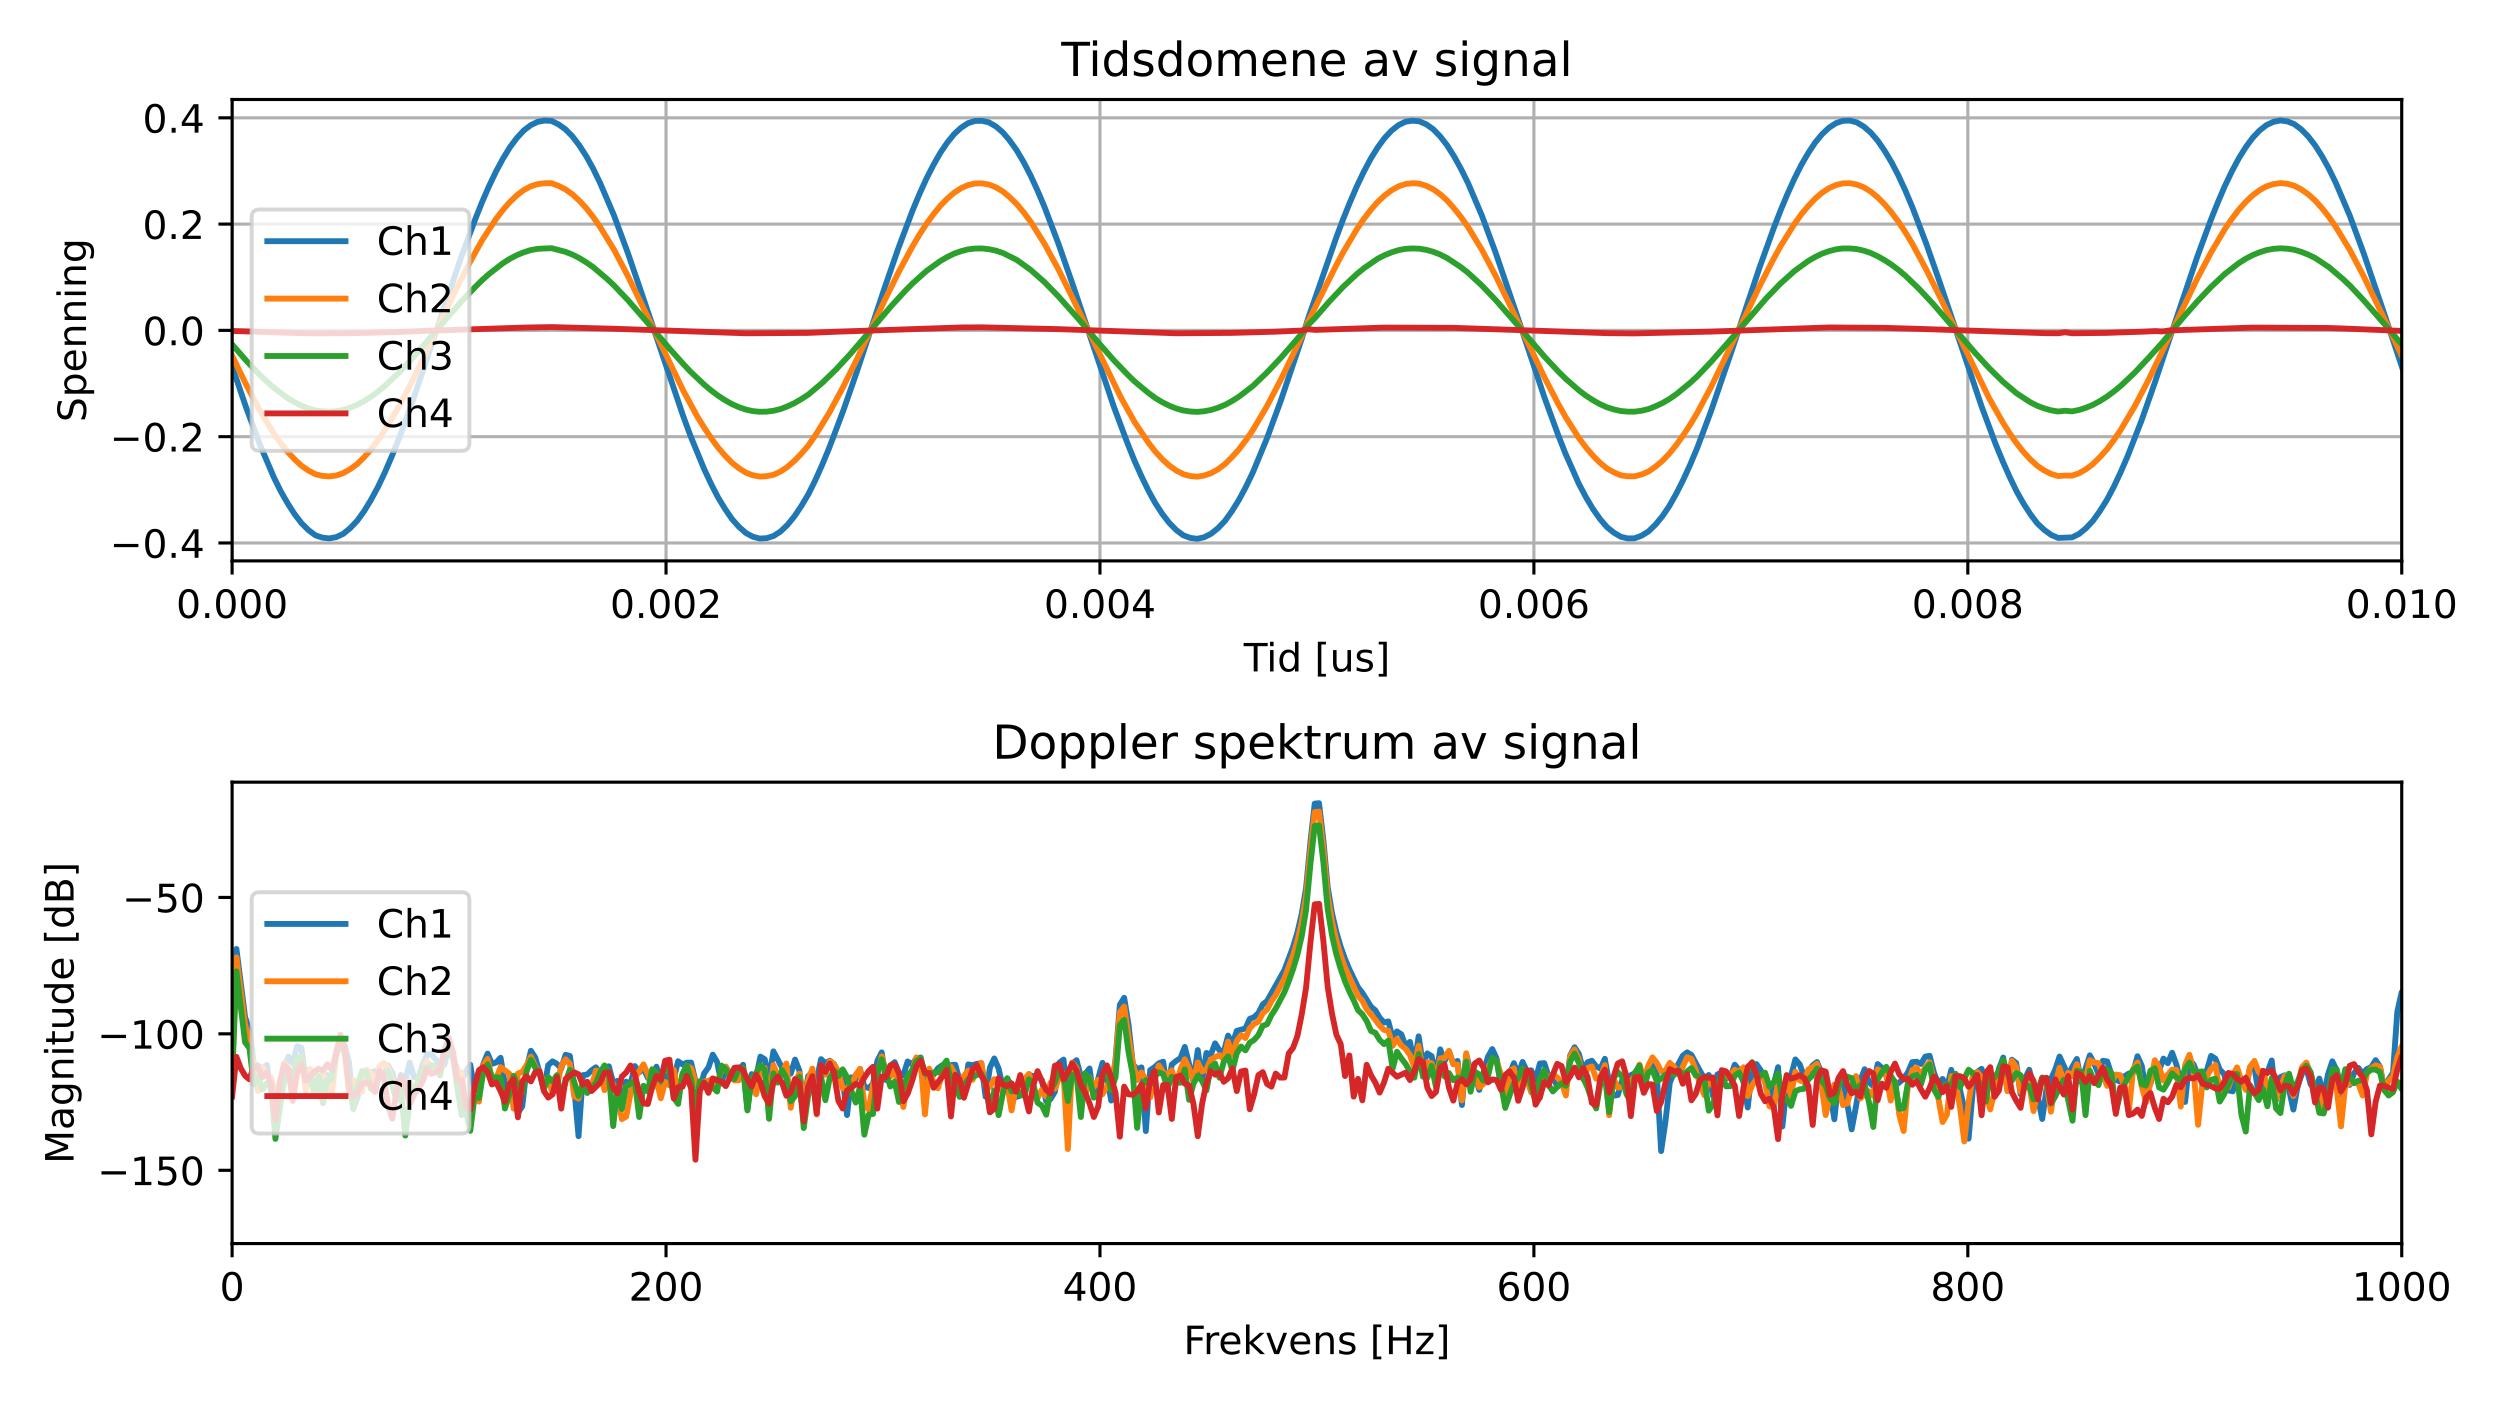 <?xml version="1.0" encoding="utf-8" standalone="no"?>
<!DOCTYPE svg PUBLIC "-//W3C//DTD SVG 1.1//EN"
  "http://www.w3.org/Graphics/SVG/1.1/DTD/svg11.dtd">
<!-- Created with matplotlib (https://matplotlib.org/) -->
<svg height="360pt" version="1.1" viewBox="0 0 639.36 360" width="639.36pt" xmlns="http://www.w3.org/2000/svg" xmlns:xlink="http://www.w3.org/1999/xlink">
 <defs>
  <style type="text/css">*{stroke-linecap:butt;stroke-linejoin:round;}</style>
 </defs>
 <g id="figure_1">
  <g id="patch_1">
   <path d="M 0 360 
L 639.36 360 
L 639.36 0 
L 0 0 
z
" style="fill:#ffffff;"/>
  </g>
  <g id="axes_1">
   <g id="patch_2">
    <path d="M 59.361 143.44 
L 614.23 143.44 
L 614.23 25.44 
L 59.361 25.44 
z
" style="fill:#ffffff;"/>
   </g>
   <g id="matplotlib.axis_1">
    <g id="xtick_1">
     <g id="line2d_1">
      <path clip-path="url(#p16f9681135)" d="M 59.361 143.44 
L 59.361 25.44 
" style="fill:none;stroke:#b0b0b0;stroke-linecap:square;stroke-width:0.8;"/>
     </g>
     <g id="line2d_2">
      <defs>
       <path d="M 0 0 
L 0 3.5 
" id="mb47a54faa8" style="stroke:#000000;stroke-width:0.8;"/>
      </defs>
      <g>
       <use style="stroke:#000000;stroke-width:0.8;" x="59.361" xlink:href="#mb47a54faa8" y="143.44"/>
      </g>
     </g>
     <g id="text_1">
      <!-- 0.000 -->
      <g transform="translate(45.047 158.038)scale(0.1 -0.1)">
       <defs>
        <path d="M 31.781 66.406 
Q 24.172 66.406 20.328 58.906 
Q 16.5 51.422 16.5 36.375 
Q 16.5 21.391 20.328 13.891 
Q 24.172 6.391 31.781 6.391 
Q 39.453 6.391 43.281 13.891 
Q 47.125 21.391 47.125 36.375 
Q 47.125 51.422 43.281 58.906 
Q 39.453 66.406 31.781 66.406 
z
M 31.781 74.219 
Q 44.047 74.219 50.516 64.516 
Q 56.984 54.828 56.984 36.375 
Q 56.984 17.969 50.516 8.266 
Q 44.047 -1.422 31.781 -1.422 
Q 19.531 -1.422 13.062 8.266 
Q 6.594 17.969 6.594 36.375 
Q 6.594 54.828 13.062 64.516 
Q 19.531 74.219 31.781 74.219 
z
" id="DejaVuSans-48"/>
        <path d="M 10.688 12.406 
L 21 12.406 
L 21 0 
L 10.688 0 
z
" id="DejaVuSans-46"/>
       </defs>
       <use xlink:href="#DejaVuSans-48"/>
       <use x="63.623" xlink:href="#DejaVuSans-46"/>
       <use x="95.41" xlink:href="#DejaVuSans-48"/>
       <use x="159.033" xlink:href="#DejaVuSans-48"/>
       <use x="222.656" xlink:href="#DejaVuSans-48"/>
      </g>
     </g>
    </g>
    <g id="xtick_2">
     <g id="line2d_3">
      <path clip-path="url(#p16f9681135)" d="M 170.334 143.44 
L 170.334 25.44 
" style="fill:none;stroke:#b0b0b0;stroke-linecap:square;stroke-width:0.8;"/>
     </g>
     <g id="line2d_4">
      <g>
       <use style="stroke:#000000;stroke-width:0.8;" x="170.334" xlink:href="#mb47a54faa8" y="143.44"/>
      </g>
     </g>
     <g id="text_2">
      <!-- 0.002 -->
      <g transform="translate(156.02 158.038)scale(0.1 -0.1)">
       <defs>
        <path d="M 19.188 8.297 
L 53.609 8.297 
L 53.609 0 
L 7.328 0 
L 7.328 8.297 
Q 12.938 14.109 22.625 23.891 
Q 32.328 33.688 34.812 36.531 
Q 39.547 41.844 41.422 45.531 
Q 43.312 49.219 43.312 52.781 
Q 43.312 58.594 39.234 62.25 
Q 35.156 65.922 28.609 65.922 
Q 23.969 65.922 18.812 64.312 
Q 13.672 62.703 7.812 59.422 
L 7.812 69.391 
Q 13.766 71.781 18.938 73 
Q 24.125 74.219 28.422 74.219 
Q 39.75 74.219 46.484 68.547 
Q 53.219 62.891 53.219 53.422 
Q 53.219 48.922 51.531 44.891 
Q 49.859 40.875 45.406 35.406 
Q 44.188 33.984 37.641 27.219 
Q 31.109 20.453 19.188 8.297 
z
" id="DejaVuSans-50"/>
       </defs>
       <use xlink:href="#DejaVuSans-48"/>
       <use x="63.623" xlink:href="#DejaVuSans-46"/>
       <use x="95.41" xlink:href="#DejaVuSans-48"/>
       <use x="159.033" xlink:href="#DejaVuSans-48"/>
       <use x="222.656" xlink:href="#DejaVuSans-50"/>
      </g>
     </g>
    </g>
    <g id="xtick_3">
     <g id="line2d_5">
      <path clip-path="url(#p16f9681135)" d="M 281.308 143.44 
L 281.308 25.44 
" style="fill:none;stroke:#b0b0b0;stroke-linecap:square;stroke-width:0.8;"/>
     </g>
     <g id="line2d_6">
      <g>
       <use style="stroke:#000000;stroke-width:0.8;" x="281.308" xlink:href="#mb47a54faa8" y="143.44"/>
      </g>
     </g>
     <g id="text_3">
      <!-- 0.004 -->
      <g transform="translate(266.994 158.038)scale(0.1 -0.1)">
       <defs>
        <path d="M 37.797 64.312 
L 12.891 25.391 
L 37.797 25.391 
z
M 35.203 72.906 
L 47.609 72.906 
L 47.609 25.391 
L 58.016 25.391 
L 58.016 17.188 
L 47.609 17.188 
L 47.609 0 
L 37.797 0 
L 37.797 17.188 
L 4.891 17.188 
L 4.891 26.703 
z
" id="DejaVuSans-52"/>
       </defs>
       <use xlink:href="#DejaVuSans-48"/>
       <use x="63.623" xlink:href="#DejaVuSans-46"/>
       <use x="95.41" xlink:href="#DejaVuSans-48"/>
       <use x="159.033" xlink:href="#DejaVuSans-48"/>
       <use x="222.656" xlink:href="#DejaVuSans-52"/>
      </g>
     </g>
    </g>
    <g id="xtick_4">
     <g id="line2d_7">
      <path clip-path="url(#p16f9681135)" d="M 392.282 143.44 
L 392.282 25.44 
" style="fill:none;stroke:#b0b0b0;stroke-linecap:square;stroke-width:0.8;"/>
     </g>
     <g id="line2d_8">
      <g>
       <use style="stroke:#000000;stroke-width:0.8;" x="392.282" xlink:href="#mb47a54faa8" y="143.44"/>
      </g>
     </g>
     <g id="text_4">
      <!-- 0.006 -->
      <g transform="translate(377.968 158.038)scale(0.1 -0.1)">
       <defs>
        <path d="M 33.016 40.375 
Q 26.375 40.375 22.484 35.828 
Q 18.609 31.297 18.609 23.391 
Q 18.609 15.531 22.484 10.953 
Q 26.375 6.391 33.016 6.391 
Q 39.656 6.391 43.531 10.953 
Q 47.406 15.531 47.406 23.391 
Q 47.406 31.297 43.531 35.828 
Q 39.656 40.375 33.016 40.375 
z
M 52.594 71.297 
L 52.594 62.312 
Q 48.875 64.062 45.094 64.984 
Q 41.312 65.922 37.594 65.922 
Q 27.828 65.922 22.672 59.328 
Q 17.531 52.734 16.797 39.406 
Q 19.672 43.656 24.016 45.922 
Q 28.375 48.188 33.594 48.188 
Q 44.578 48.188 50.953 41.516 
Q 57.328 34.859 57.328 23.391 
Q 57.328 12.156 50.688 5.359 
Q 44.047 -1.422 33.016 -1.422 
Q 20.359 -1.422 13.672 8.266 
Q 6.984 17.969 6.984 36.375 
Q 6.984 53.656 15.188 63.938 
Q 23.391 74.219 37.203 74.219 
Q 40.922 74.219 44.703 73.484 
Q 48.484 72.75 52.594 71.297 
z
" id="DejaVuSans-54"/>
       </defs>
       <use xlink:href="#DejaVuSans-48"/>
       <use x="63.623" xlink:href="#DejaVuSans-46"/>
       <use x="95.41" xlink:href="#DejaVuSans-48"/>
       <use x="159.033" xlink:href="#DejaVuSans-48"/>
       <use x="222.656" xlink:href="#DejaVuSans-54"/>
      </g>
     </g>
    </g>
    <g id="xtick_5">
     <g id="line2d_9">
      <path clip-path="url(#p16f9681135)" d="M 503.256 143.44 
L 503.256 25.44 
" style="fill:none;stroke:#b0b0b0;stroke-linecap:square;stroke-width:0.8;"/>
     </g>
     <g id="line2d_10">
      <g>
       <use style="stroke:#000000;stroke-width:0.8;" x="503.256" xlink:href="#mb47a54faa8" y="143.44"/>
      </g>
     </g>
     <g id="text_5">
      <!-- 0.008 -->
      <g transform="translate(488.942 158.038)scale(0.1 -0.1)">
       <defs>
        <path d="M 31.781 34.625 
Q 24.75 34.625 20.719 30.859 
Q 16.703 27.094 16.703 20.516 
Q 16.703 13.922 20.719 10.156 
Q 24.75 6.391 31.781 6.391 
Q 38.812 6.391 42.859 10.172 
Q 46.922 13.969 46.922 20.516 
Q 46.922 27.094 42.891 30.859 
Q 38.875 34.625 31.781 34.625 
z
M 21.922 38.812 
Q 15.578 40.375 12.031 44.719 
Q 8.5 49.078 8.5 55.328 
Q 8.5 64.062 14.719 69.141 
Q 20.953 74.219 31.781 74.219 
Q 42.672 74.219 48.875 69.141 
Q 55.078 64.062 55.078 55.328 
Q 55.078 49.078 51.531 44.719 
Q 48 40.375 41.703 38.812 
Q 48.828 37.156 52.797 32.312 
Q 56.781 27.484 56.781 20.516 
Q 56.781 9.906 50.312 4.234 
Q 43.844 -1.422 31.781 -1.422 
Q 19.734 -1.422 13.25 4.234 
Q 6.781 9.906 6.781 20.516 
Q 6.781 27.484 10.781 32.312 
Q 14.797 37.156 21.922 38.812 
z
M 18.312 54.391 
Q 18.312 48.734 21.844 45.562 
Q 25.391 42.391 31.781 42.391 
Q 38.141 42.391 41.719 45.562 
Q 45.312 48.734 45.312 54.391 
Q 45.312 60.062 41.719 63.234 
Q 38.141 66.406 31.781 66.406 
Q 25.391 66.406 21.844 63.234 
Q 18.312 60.062 18.312 54.391 
z
" id="DejaVuSans-56"/>
       </defs>
       <use xlink:href="#DejaVuSans-48"/>
       <use x="63.623" xlink:href="#DejaVuSans-46"/>
       <use x="95.41" xlink:href="#DejaVuSans-48"/>
       <use x="159.033" xlink:href="#DejaVuSans-48"/>
       <use x="222.656" xlink:href="#DejaVuSans-56"/>
      </g>
     </g>
    </g>
    <g id="xtick_6">
     <g id="line2d_11">
      <path clip-path="url(#p16f9681135)" d="M 614.23 143.44 
L 614.23 25.44 
" style="fill:none;stroke:#b0b0b0;stroke-linecap:square;stroke-width:0.8;"/>
     </g>
     <g id="line2d_12">
      <g>
       <use style="stroke:#000000;stroke-width:0.8;" x="614.23" xlink:href="#mb47a54faa8" y="143.44"/>
      </g>
     </g>
     <g id="text_6">
      <!-- 0.010 -->
      <g transform="translate(599.916 158.038)scale(0.1 -0.1)">
       <defs>
        <path d="M 12.406 8.297 
L 28.516 8.297 
L 28.516 63.922 
L 10.984 60.406 
L 10.984 69.391 
L 28.422 72.906 
L 38.281 72.906 
L 38.281 8.297 
L 54.391 8.297 
L 54.391 0 
L 12.406 0 
z
" id="DejaVuSans-49"/>
       </defs>
       <use xlink:href="#DejaVuSans-48"/>
       <use x="63.623" xlink:href="#DejaVuSans-46"/>
       <use x="95.41" xlink:href="#DejaVuSans-48"/>
       <use x="159.033" xlink:href="#DejaVuSans-49"/>
       <use x="222.656" xlink:href="#DejaVuSans-48"/>
      </g>
     </g>
    </g>
    <g id="text_7">
     <!-- Tid [us] -->
     <g transform="translate(318.07 171.717)scale(0.1 -0.1)">
      <defs>
       <path d="M -0.297 72.906 
L 61.375 72.906 
L 61.375 64.594 
L 35.5 64.594 
L 35.5 0 
L 25.594 0 
L 25.594 64.594 
L -0.297 64.594 
z
" id="DejaVuSans-84"/>
       <path d="M 9.422 54.688 
L 18.406 54.688 
L 18.406 0 
L 9.422 0 
z
M 9.422 75.984 
L 18.406 75.984 
L 18.406 64.594 
L 9.422 64.594 
z
" id="DejaVuSans-105"/>
       <path d="M 45.406 46.391 
L 45.406 75.984 
L 54.391 75.984 
L 54.391 0 
L 45.406 0 
L 45.406 8.203 
Q 42.578 3.328 38.25 0.953 
Q 33.938 -1.422 27.875 -1.422 
Q 17.969 -1.422 11.734 6.484 
Q 5.516 14.406 5.516 27.297 
Q 5.516 40.188 11.734 48.094 
Q 17.969 56 27.875 56 
Q 33.938 56 38.25 53.625 
Q 42.578 51.266 45.406 46.391 
z
M 14.797 27.297 
Q 14.797 17.391 18.875 11.75 
Q 22.953 6.109 30.078 6.109 
Q 37.203 6.109 41.297 11.75 
Q 45.406 17.391 45.406 27.297 
Q 45.406 37.203 41.297 42.844 
Q 37.203 48.484 30.078 48.484 
Q 22.953 48.484 18.875 42.844 
Q 14.797 37.203 14.797 27.297 
z
" id="DejaVuSans-100"/>
       <path id="DejaVuSans-32"/>
       <path d="M 8.594 75.984 
L 29.297 75.984 
L 29.297 69 
L 17.578 69 
L 17.578 -6.203 
L 29.297 -6.203 
L 29.297 -13.188 
L 8.594 -13.188 
z
" id="DejaVuSans-91"/>
       <path d="M 8.5 21.578 
L 8.5 54.688 
L 17.484 54.688 
L 17.484 21.922 
Q 17.484 14.156 20.5 10.266 
Q 23.531 6.391 29.594 6.391 
Q 36.859 6.391 41.078 11.031 
Q 45.312 15.672 45.312 23.688 
L 45.312 54.688 
L 54.297 54.688 
L 54.297 0 
L 45.312 0 
L 45.312 8.406 
Q 42.047 3.422 37.719 1 
Q 33.406 -1.422 27.688 -1.422 
Q 18.266 -1.422 13.375 4.438 
Q 8.5 10.297 8.5 21.578 
z
M 31.109 56 
z
" id="DejaVuSans-117"/>
       <path d="M 44.281 53.078 
L 44.281 44.578 
Q 40.484 46.531 36.375 47.5 
Q 32.281 48.484 27.875 48.484 
Q 21.188 48.484 17.844 46.438 
Q 14.5 44.391 14.5 40.281 
Q 14.5 37.156 16.891 35.375 
Q 19.281 33.594 26.516 31.984 
L 29.594 31.297 
Q 39.156 29.25 43.188 25.516 
Q 47.219 21.781 47.219 15.094 
Q 47.219 7.469 41.188 3.016 
Q 35.156 -1.422 24.609 -1.422 
Q 20.219 -1.422 15.453 -0.562 
Q 10.688 0.297 5.422 2 
L 5.422 11.281 
Q 10.406 8.688 15.234 7.391 
Q 20.062 6.109 24.812 6.109 
Q 31.156 6.109 34.562 8.281 
Q 37.984 10.453 37.984 14.406 
Q 37.984 18.062 35.516 20.016 
Q 33.062 21.969 24.703 23.781 
L 21.578 24.516 
Q 13.234 26.266 9.516 29.906 
Q 5.812 33.547 5.812 39.891 
Q 5.812 47.609 11.281 51.797 
Q 16.75 56 26.812 56 
Q 31.781 56 36.172 55.266 
Q 40.578 54.547 44.281 53.078 
z
" id="DejaVuSans-115"/>
       <path d="M 30.422 75.984 
L 30.422 -13.188 
L 9.719 -13.188 
L 9.719 -6.203 
L 21.391 -6.203 
L 21.391 69 
L 9.719 69 
L 9.719 75.984 
z
" id="DejaVuSans-93"/>
      </defs>
      <use xlink:href="#DejaVuSans-84"/>
      <use x="57.959" xlink:href="#DejaVuSans-105"/>
      <use x="85.742" xlink:href="#DejaVuSans-100"/>
      <use x="149.219" xlink:href="#DejaVuSans-32"/>
      <use x="181.006" xlink:href="#DejaVuSans-91"/>
      <use x="220.02" xlink:href="#DejaVuSans-117"/>
      <use x="283.398" xlink:href="#DejaVuSans-115"/>
      <use x="335.498" xlink:href="#DejaVuSans-93"/>
     </g>
    </g>
   </g>
   <g id="matplotlib.axis_2">
    <g id="ytick_1">
     <g id="line2d_13">
      <path clip-path="url(#p16f9681135)" d="M 59.361 138.855 
L 614.23 138.855 
" style="fill:none;stroke:#b0b0b0;stroke-linecap:square;stroke-width:0.8;"/>
     </g>
     <g id="line2d_14">
      <defs>
       <path d="M 0 0 
L -3.5 0 
" id="mf46ced2156" style="stroke:#000000;stroke-width:0.8;"/>
      </defs>
      <g>
       <use style="stroke:#000000;stroke-width:0.8;" x="59.361" xlink:href="#mf46ced2156" y="138.855"/>
      </g>
     </g>
     <g id="text_8">
      <!-- −0.4 -->
      <g transform="translate(28.078 142.654)scale(0.1 -0.1)">
       <defs>
        <path d="M 10.594 35.5 
L 73.188 35.5 
L 73.188 27.203 
L 10.594 27.203 
z
" id="DejaVuSans-8722"/>
       </defs>
       <use xlink:href="#DejaVuSans-8722"/>
       <use x="83.789" xlink:href="#DejaVuSans-48"/>
       <use x="147.412" xlink:href="#DejaVuSans-46"/>
       <use x="179.199" xlink:href="#DejaVuSans-52"/>
      </g>
     </g>
    </g>
    <g id="ytick_2">
     <g id="line2d_15">
      <path clip-path="url(#p16f9681135)" d="M 59.361 111.675 
L 614.23 111.675 
" style="fill:none;stroke:#b0b0b0;stroke-linecap:square;stroke-width:0.8;"/>
     </g>
     <g id="line2d_16">
      <g>
       <use style="stroke:#000000;stroke-width:0.8;" x="59.361" xlink:href="#mf46ced2156" y="111.675"/>
      </g>
     </g>
     <g id="text_9">
      <!-- −0.2 -->
      <g transform="translate(28.078 115.474)scale(0.1 -0.1)">
       <use xlink:href="#DejaVuSans-8722"/>
       <use x="83.789" xlink:href="#DejaVuSans-48"/>
       <use x="147.412" xlink:href="#DejaVuSans-46"/>
       <use x="179.199" xlink:href="#DejaVuSans-50"/>
      </g>
     </g>
    </g>
    <g id="ytick_3">
     <g id="line2d_17">
      <path clip-path="url(#p16f9681135)" d="M 59.361 84.494 
L 614.23 84.494 
" style="fill:none;stroke:#b0b0b0;stroke-linecap:square;stroke-width:0.8;"/>
     </g>
     <g id="line2d_18">
      <g>
       <use style="stroke:#000000;stroke-width:0.8;" x="59.361" xlink:href="#mf46ced2156" y="84.494"/>
      </g>
     </g>
     <g id="text_10">
      <!-- 0.0 -->
      <g transform="translate(36.457 88.294)scale(0.1 -0.1)">
       <use xlink:href="#DejaVuSans-48"/>
       <use x="63.623" xlink:href="#DejaVuSans-46"/>
       <use x="95.41" xlink:href="#DejaVuSans-48"/>
      </g>
     </g>
    </g>
    <g id="ytick_4">
     <g id="line2d_19">
      <path clip-path="url(#p16f9681135)" d="M 59.361 57.314 
L 614.23 57.314 
" style="fill:none;stroke:#b0b0b0;stroke-linecap:square;stroke-width:0.8;"/>
     </g>
     <g id="line2d_20">
      <g>
       <use style="stroke:#000000;stroke-width:0.8;" x="59.361" xlink:href="#mf46ced2156" y="57.314"/>
      </g>
     </g>
     <g id="text_11">
      <!-- 0.2 -->
      <g transform="translate(36.457 61.113)scale(0.1 -0.1)">
       <use xlink:href="#DejaVuSans-48"/>
       <use x="63.623" xlink:href="#DejaVuSans-46"/>
       <use x="95.41" xlink:href="#DejaVuSans-50"/>
      </g>
     </g>
    </g>
    <g id="ytick_5">
     <g id="line2d_21">
      <path clip-path="url(#p16f9681135)" d="M 59.361 30.134 
L 614.23 30.134 
" style="fill:none;stroke:#b0b0b0;stroke-linecap:square;stroke-width:0.8;"/>
     </g>
     <g id="line2d_22">
      <g>
       <use style="stroke:#000000;stroke-width:0.8;" x="59.361" xlink:href="#mf46ced2156" y="30.134"/>
      </g>
     </g>
     <g id="text_12">
      <!-- 0.4 -->
      <g transform="translate(36.457 33.933)scale(0.1 -0.1)">
       <use xlink:href="#DejaVuSans-48"/>
       <use x="63.623" xlink:href="#DejaVuSans-46"/>
       <use x="95.41" xlink:href="#DejaVuSans-52"/>
      </g>
     </g>
    </g>
    <g id="text_13">
     <!-- Spenning -->
     <g transform="translate(21.998 107.935)rotate(-90)scale(0.1 -0.1)">
      <defs>
       <path d="M 53.516 70.516 
L 53.516 60.891 
Q 47.906 63.578 42.922 64.891 
Q 37.938 66.219 33.297 66.219 
Q 25.25 66.219 20.875 63.094 
Q 16.5 59.969 16.5 54.203 
Q 16.5 49.359 19.406 46.891 
Q 22.312 44.438 30.422 42.922 
L 36.375 41.703 
Q 47.406 39.594 52.656 34.297 
Q 57.906 29 57.906 20.125 
Q 57.906 9.516 50.797 4.047 
Q 43.703 -1.422 29.984 -1.422 
Q 24.812 -1.422 18.969 -0.25 
Q 13.141 0.922 6.891 3.219 
L 6.891 13.375 
Q 12.891 10.016 18.656 8.297 
Q 24.422 6.594 29.984 6.594 
Q 38.422 6.594 43.016 9.906 
Q 47.609 13.234 47.609 19.391 
Q 47.609 24.75 44.312 27.781 
Q 41.016 30.812 33.5 32.328 
L 27.484 33.5 
Q 16.453 35.688 11.516 40.375 
Q 6.594 45.062 6.594 53.422 
Q 6.594 63.094 13.406 68.656 
Q 20.219 74.219 32.172 74.219 
Q 37.312 74.219 42.625 73.281 
Q 47.953 72.359 53.516 70.516 
z
" id="DejaVuSans-83"/>
       <path d="M 18.109 8.203 
L 18.109 -20.797 
L 9.078 -20.797 
L 9.078 54.688 
L 18.109 54.688 
L 18.109 46.391 
Q 20.953 51.266 25.266 53.625 
Q 29.594 56 35.594 56 
Q 45.562 56 51.781 48.094 
Q 58.016 40.188 58.016 27.297 
Q 58.016 14.406 51.781 6.484 
Q 45.562 -1.422 35.594 -1.422 
Q 29.594 -1.422 25.266 0.953 
Q 20.953 3.328 18.109 8.203 
z
M 48.688 27.297 
Q 48.688 37.203 44.609 42.844 
Q 40.531 48.484 33.406 48.484 
Q 26.266 48.484 22.188 42.844 
Q 18.109 37.203 18.109 27.297 
Q 18.109 17.391 22.188 11.75 
Q 26.266 6.109 33.406 6.109 
Q 40.531 6.109 44.609 11.75 
Q 48.688 17.391 48.688 27.297 
z
" id="DejaVuSans-112"/>
       <path d="M 56.203 29.594 
L 56.203 25.203 
L 14.891 25.203 
Q 15.484 15.922 20.484 11.062 
Q 25.484 6.203 34.422 6.203 
Q 39.594 6.203 44.453 7.469 
Q 49.312 8.734 54.109 11.281 
L 54.109 2.781 
Q 49.266 0.734 44.188 -0.344 
Q 39.109 -1.422 33.891 -1.422 
Q 20.797 -1.422 13.156 6.188 
Q 5.516 13.812 5.516 26.812 
Q 5.516 40.234 12.766 48.109 
Q 20.016 56 32.328 56 
Q 43.359 56 49.781 48.891 
Q 56.203 41.797 56.203 29.594 
z
M 47.219 32.234 
Q 47.125 39.594 43.094 43.984 
Q 39.062 48.391 32.422 48.391 
Q 24.906 48.391 20.391 44.141 
Q 15.875 39.891 15.188 32.172 
z
" id="DejaVuSans-101"/>
       <path d="M 54.891 33.016 
L 54.891 0 
L 45.906 0 
L 45.906 32.719 
Q 45.906 40.484 42.875 44.328 
Q 39.844 48.188 33.797 48.188 
Q 26.516 48.188 22.312 43.547 
Q 18.109 38.922 18.109 30.906 
L 18.109 0 
L 9.078 0 
L 9.078 54.688 
L 18.109 54.688 
L 18.109 46.188 
Q 21.344 51.125 25.703 53.562 
Q 30.078 56 35.797 56 
Q 45.219 56 50.047 50.172 
Q 54.891 44.344 54.891 33.016 
z
" id="DejaVuSans-110"/>
       <path d="M 45.406 27.984 
Q 45.406 37.75 41.375 43.109 
Q 37.359 48.484 30.078 48.484 
Q 22.859 48.484 18.828 43.109 
Q 14.797 37.75 14.797 27.984 
Q 14.797 18.266 18.828 12.891 
Q 22.859 7.516 30.078 7.516 
Q 37.359 7.516 41.375 12.891 
Q 45.406 18.266 45.406 27.984 
z
M 54.391 6.781 
Q 54.391 -7.172 48.188 -13.984 
Q 42 -20.797 29.203 -20.797 
Q 24.469 -20.797 20.266 -20.094 
Q 16.062 -19.391 12.109 -17.922 
L 12.109 -9.188 
Q 16.062 -11.328 19.922 -12.344 
Q 23.781 -13.375 27.781 -13.375 
Q 36.625 -13.375 41.016 -8.766 
Q 45.406 -4.156 45.406 5.172 
L 45.406 9.625 
Q 42.625 4.781 38.281 2.391 
Q 33.938 0 27.875 0 
Q 17.828 0 11.672 7.656 
Q 5.516 15.328 5.516 27.984 
Q 5.516 40.672 11.672 48.328 
Q 17.828 56 27.875 56 
Q 33.938 56 38.281 53.609 
Q 42.625 51.219 45.406 46.391 
L 45.406 54.688 
L 54.391 54.688 
z
" id="DejaVuSans-103"/>
      </defs>
      <use xlink:href="#DejaVuSans-83"/>
      <use x="63.477" xlink:href="#DejaVuSans-112"/>
      <use x="126.953" xlink:href="#DejaVuSans-101"/>
      <use x="188.477" xlink:href="#DejaVuSans-110"/>
      <use x="251.855" xlink:href="#DejaVuSans-110"/>
      <use x="315.234" xlink:href="#DejaVuSans-105"/>
      <use x="343.018" xlink:href="#DejaVuSans-110"/>
      <use x="406.396" xlink:href="#DejaVuSans-103"/>
     </g>
    </g>
   </g>
   <g id="line2d_23">
    <path clip-path="url(#p16f9681135)" d="M 59.361 93.701 
L 62.912 104.12 
L 66.463 113.675 
L 70.015 122.037 
L 71.79 125.62 
L 73.566 128.739 
L 75.342 131.493 
L 77.118 133.815 
L 78.893 135.574 
L 80.669 136.9 
L 82.445 137.498 
L 84.22 137.696 
L 85.996 137.364 
L 87.772 136.535 
L 89.547 135.075 
L 91.323 133.216 
L 93.099 130.761 
L 94.875 127.84 
L 96.65 124.555 
L 98.426 120.806 
L 100.202 116.691 
L 101.977 112.278 
L 105.529 102.622 
L 112.631 81.454 
L 117.959 65.727 
L 121.51 56.138 
L 123.286 51.693 
L 125.061 47.612 
L 126.837 43.896 
L 128.613 40.579 
L 130.388 37.693 
L 132.164 35.305 
L 133.94 33.381 
L 135.716 32.021 
L 137.491 31.159 
L 139.267 30.828 
L 141.043 30.929 
L 142.818 31.792 
L 144.594 33.054 
L 146.37 34.847 
L 148.145 37.17 
L 149.921 39.925 
L 151.697 43.144 
L 153.472 46.794 
L 157.024 55.091 
L 160.575 64.713 
L 164.127 75.099 
L 174.781 106.586 
L 176.557 111.396 
L 180.108 120.022 
L 181.884 123.804 
L 183.659 127.253 
L 185.435 130.172 
L 187.211 132.759 
L 188.986 134.749 
L 190.762 136.307 
L 192.538 137.268 
L 194.313 137.731 
L 196.089 137.63 
L 197.865 137.065 
L 199.641 135.902 
L 201.416 134.209 
L 203.192 132.018 
L 204.968 129.363 
L 206.743 126.375 
L 208.519 122.79 
L 210.295 118.808 
L 212.07 114.527 
L 215.622 105.136 
L 219.173 94.948 
L 226.276 73.482 
L 229.827 63.264 
L 233.379 53.842 
L 235.155 49.596 
L 236.93 45.683 
L 238.706 42.2 
L 240.482 39.083 
L 242.257 36.463 
L 244.033 34.275 
L 245.809 32.651 
L 247.584 31.491 
L 249.36 30.929 
L 251.136 30.898 
L 252.911 31.298 
L 254.687 32.328 
L 256.463 33.857 
L 258.239 35.948 
L 260.014 38.439 
L 261.79 41.46 
L 263.566 44.879 
L 265.341 48.729 
L 267.117 52.911 
L 270.668 62.27 
L 274.22 72.424 
L 284.874 104.076 
L 288.425 113.564 
L 290.201 117.975 
L 291.977 121.922 
L 293.752 125.57 
L 295.528 128.786 
L 297.304 131.505 
L 299.08 133.792 
L 300.855 135.582 
L 302.631 136.906 
L 304.407 137.568 
L 306.182 137.798 
L 307.958 137.397 
L 309.734 136.499 
L 311.509 135.07 
L 313.285 133.209 
L 315.061 130.719 
L 316.837 127.864 
L 318.612 124.544 
L 320.388 120.859 
L 323.939 112.296 
L 327.491 102.672 
L 332.818 86.909 
L 334.594 81.304 
L 341.696 60.867 
L 343.472 56.124 
L 345.248 51.713 
L 347.023 47.6 
L 348.799 43.886 
L 350.575 40.538 
L 352.35 37.687 
L 354.126 35.267 
L 355.902 33.379 
L 357.678 31.988 
L 359.453 31.129 
L 361.229 30.865 
L 363.005 31.035 
L 364.78 31.801 
L 366.556 33.065 
L 368.332 34.892 
L 370.107 37.184 
L 371.883 40.007 
L 373.659 43.228 
L 375.435 46.814 
L 378.986 55.146 
L 382.537 64.737 
L 387.864 80.366 
L 394.967 101.599 
L 398.519 111.319 
L 400.294 115.861 
L 403.846 123.853 
L 405.621 127.202 
L 407.397 130.185 
L 409.173 132.704 
L 410.948 134.791 
L 412.724 136.215 
L 414.5 137.273 
L 416.276 137.701 
L 418.051 137.664 
L 419.827 136.998 
L 421.603 135.899 
L 423.378 134.17 
L 425.154 132.011 
L 426.93 129.386 
L 428.705 126.231 
L 430.481 122.712 
L 432.257 118.828 
L 434.032 114.61 
L 437.584 105.152 
L 442.911 89.588 
L 450.014 68.356 
L 453.565 58.504 
L 455.341 53.895 
L 457.117 49.65 
L 458.892 45.738 
L 460.668 42.191 
L 462.444 39.141 
L 464.219 36.458 
L 465.995 34.305 
L 467.771 32.649 
L 469.546 31.492 
L 471.322 30.899 
L 473.098 30.836 
L 474.874 31.306 
L 476.649 32.371 
L 478.425 33.901 
L 480.201 35.962 
L 481.976 38.553 
L 483.752 41.51 
L 485.528 44.931 
L 487.303 48.782 
L 489.079 52.999 
L 492.63 62.326 
L 496.182 72.481 
L 506.836 104.098 
L 510.387 113.617 
L 512.163 117.928 
L 513.939 121.94 
L 515.715 125.618 
L 517.49 128.767 
L 519.266 131.518 
L 521.042 133.868 
L 522.817 135.524 
L 524.593 136.814 
L 526.369 137.57 
L 529.92 137.43 
L 531.696 136.563 
L 533.471 135.099 
L 535.247 133.203 
L 537.023 130.711 
L 538.799 127.886 
L 540.574 124.532 
L 542.35 120.746 
L 544.126 116.662 
L 547.677 107.567 
L 551.228 97.445 
L 554.78 86.826 
L 561.883 65.793 
L 565.434 56.176 
L 567.21 51.732 
L 568.985 47.589 
L 570.761 43.876 
L 572.537 40.529 
L 574.313 37.68 
L 576.088 35.263 
L 577.864 33.376 
L 579.64 31.988 
L 581.415 31.163 
L 583.191 30.804 
L 584.967 31.04 
L 586.742 31.743 
L 588.518 33.075 
L 590.294 34.871 
L 592.069 37.165 
L 593.845 39.957 
L 595.621 43.179 
L 597.397 46.833 
L 600.948 55.168 
L 604.499 64.794 
L 609.826 80.458 
L 615.154 96.481 
L 615.154 96.481 
" style="fill:none;stroke:#1f77b4;stroke-linecap:square;stroke-width:1.5;"/>
   </g>
   <g id="line2d_24">
    <path clip-path="url(#p16f9681135)" d="M 59.361 90.951 
L 62.912 98.284 
L 66.463 104.986 
L 70.015 110.859 
L 71.79 113.347 
L 73.566 115.57 
L 75.342 117.462 
L 77.118 119.121 
L 78.893 120.348 
L 80.669 121.277 
L 82.445 121.708 
L 84.22 121.841 
L 85.996 121.608 
L 87.772 121.011 
L 89.547 119.982 
L 91.323 118.688 
L 93.099 116.962 
L 94.875 114.938 
L 96.65 112.615 
L 98.426 109.994 
L 100.202 107.107 
L 101.977 103.988 
L 105.529 97.219 
L 110.856 86.137 
L 116.183 74.923 
L 119.734 67.856 
L 123.286 61.452 
L 126.837 56.012 
L 128.613 53.689 
L 130.388 51.666 
L 132.164 49.974 
L 133.94 48.614 
L 135.716 47.653 
L 137.491 47.089 
L 139.267 46.857 
L 141.043 46.858 
L 142.818 47.522 
L 144.594 48.419 
L 146.37 49.68 
L 148.145 51.306 
L 149.921 53.231 
L 151.697 55.488 
L 153.472 58.043 
L 157.024 63.851 
L 160.575 70.587 
L 164.127 77.887 
L 174.781 99.984 
L 178.332 106.519 
L 180.108 109.406 
L 181.884 112.059 
L 183.659 114.481 
L 185.435 116.537 
L 187.211 118.361 
L 188.986 119.754 
L 190.762 120.881 
L 192.538 121.544 
L 194.313 121.875 
L 196.089 121.775 
L 197.865 121.409 
L 199.641 120.578 
L 201.416 119.383 
L 203.192 117.823 
L 204.968 115.997 
L 206.743 113.906 
L 208.519 111.35 
L 212.07 105.576 
L 215.622 98.972 
L 219.173 91.804 
L 226.276 76.741 
L 229.827 69.575 
L 233.379 62.974 
L 235.155 59.988 
L 236.93 57.268 
L 238.706 54.814 
L 240.482 52.625 
L 242.257 50.801 
L 244.033 49.276 
L 245.809 48.116 
L 247.584 47.321 
L 249.36 46.925 
L 251.136 46.892 
L 252.911 47.193 
L 254.687 47.891 
L 256.463 48.954 
L 258.239 50.448 
L 260.014 52.175 
L 261.79 54.299 
L 263.566 56.689 
L 267.117 62.332 
L 270.668 68.869 
L 274.22 76.037 
L 286.65 101.65 
L 290.201 107.986 
L 293.752 113.292 
L 295.528 115.58 
L 297.304 117.503 
L 299.08 119.095 
L 300.855 120.354 
L 302.631 121.281 
L 304.407 121.744 
L 306.182 121.908 
L 307.958 121.608 
L 309.734 121.009 
L 311.509 120.012 
L 313.285 118.683 
L 315.061 116.924 
L 316.837 114.931 
L 318.612 112.607 
L 320.388 110.018 
L 323.939 104.01 
L 327.491 97.24 
L 331.042 89.907 
L 332.818 86.189 
L 334.594 82.144 
L 338.145 74.944 
L 341.696 67.911 
L 343.472 64.561 
L 347.023 58.591 
L 348.799 55.971 
L 350.575 53.65 
L 352.35 51.628 
L 354.126 49.971 
L 355.902 48.646 
L 357.678 47.652 
L 359.453 47.057 
L 361.229 46.86 
L 363.005 46.962 
L 364.78 47.528 
L 366.556 48.426 
L 368.332 49.689 
L 370.107 51.284 
L 371.883 53.309 
L 373.659 55.533 
L 375.435 58.057 
L 378.986 63.899 
L 382.537 70.603 
L 387.864 81.587 
L 394.967 96.483 
L 398.519 103.317 
L 400.294 106.5 
L 403.846 112.104 
L 405.621 114.458 
L 407.397 116.547 
L 409.173 118.336 
L 410.948 119.793 
L 412.724 120.787 
L 414.5 121.547 
L 416.276 121.811 
L 418.051 121.808 
L 419.827 121.342 
L 421.603 120.575 
L 423.378 119.346 
L 425.154 117.851 
L 426.93 115.99 
L 428.705 113.798 
L 430.481 111.308 
L 432.257 108.586 
L 434.032 105.631 
L 437.584 98.993 
L 444.687 84.293 
L 450.014 73.146 
L 453.565 66.247 
L 455.341 62.997 
L 458.892 57.294 
L 460.668 54.808 
L 462.444 52.686 
L 464.219 50.798 
L 465.995 49.274 
L 467.771 48.115 
L 469.546 47.322 
L 471.322 46.893 
L 473.098 46.863 
L 474.874 47.198 
L 476.649 47.897 
L 478.425 48.995 
L 480.201 50.458 
L 481.976 52.252 
L 483.752 54.344 
L 485.528 56.735 
L 487.303 59.425 
L 489.079 62.38 
L 492.63 68.952 
L 496.182 76.054 
L 508.612 101.666 
L 512.163 107.966 
L 513.939 110.784 
L 515.715 113.337 
L 517.49 115.59 
L 519.266 117.512 
L 521.042 119.135 
L 522.817 120.327 
L 524.593 121.219 
L 526.369 121.745 
L 528.144 121.613 
L 529.92 121.641 
L 531.696 121.04 
L 533.471 120.009 
L 535.247 118.678 
L 537.023 116.918 
L 538.799 114.957 
L 540.574 112.599 
L 542.35 109.942 
L 545.901 103.966 
L 549.453 97.195 
L 554.78 86.112 
L 561.883 71.349 
L 565.434 64.617 
L 568.985 58.583 
L 570.761 55.997 
L 572.537 53.645 
L 574.313 51.657 
L 576.088 49.968 
L 577.864 48.644 
L 579.64 47.653 
L 581.415 47.091 
L 583.191 46.83 
L 584.967 46.999 
L 586.742 47.501 
L 588.518 48.433 
L 590.294 49.664 
L 592.069 51.26 
L 593.845 53.254 
L 595.621 55.48 
L 597.397 58.07 
L 600.948 63.915 
L 604.499 70.653 
L 609.826 81.638 
L 615.154 92.884 
L 615.154 92.884 
" style="fill:none;stroke:#ff7f0e;stroke-linecap:square;stroke-width:1.5;"/>
   </g>
   <g id="line2d_25">
    <path clip-path="url(#p16f9681135)" d="M 59.361 88.086 
L 62.912 92.167 
L 66.463 95.917 
L 70.015 99.168 
L 73.566 101.823 
L 75.342 102.884 
L 77.118 103.78 
L 78.893 104.477 
L 80.669 104.975 
L 82.445 105.207 
L 84.22 105.273 
L 85.996 105.173 
L 87.772 104.841 
L 89.547 104.277 
L 91.323 103.547 
L 93.099 102.585 
L 94.875 101.457 
L 96.65 100.163 
L 98.426 98.703 
L 101.977 95.351 
L 105.529 91.569 
L 112.631 83.307 
L 117.959 77.136 
L 121.51 73.42 
L 123.286 71.661 
L 125.061 70.069 
L 128.613 67.315 
L 130.388 66.187 
L 132.164 65.259 
L 133.94 64.529 
L 135.716 63.965 
L 137.491 63.634 
L 141.043 63.469 
L 144.594 64.398 
L 146.37 65.095 
L 148.145 65.991 
L 149.921 67.087 
L 151.697 68.315 
L 155.248 71.334 
L 157.024 72.994 
L 160.575 76.743 
L 165.902 82.882 
L 171.229 89.153 
L 174.781 93.134 
L 176.557 95.025 
L 180.108 98.376 
L 181.884 99.868 
L 183.659 101.195 
L 185.435 102.356 
L 187.211 103.351 
L 188.986 104.147 
L 190.762 104.744 
L 192.538 105.141 
L 194.313 105.307 
L 196.089 105.273 
L 197.865 105.04 
L 199.641 104.608 
L 201.416 103.911 
L 203.192 103.081 
L 204.968 102.052 
L 206.743 100.89 
L 210.295 97.904 
L 213.846 94.452 
L 217.398 90.603 
L 222.725 84.398 
L 228.052 78.128 
L 231.603 74.279 
L 233.379 72.488 
L 236.93 69.304 
L 240.482 66.75 
L 242.257 65.722 
L 244.033 64.86 
L 245.809 64.23 
L 247.584 63.767 
L 249.36 63.568 
L 251.136 63.536 
L 252.911 63.735 
L 254.687 64.101 
L 256.463 64.699 
L 260.014 66.459 
L 263.566 69.015 
L 267.117 72.135 
L 270.668 75.786 
L 275.996 81.792 
L 281.323 88.096 
L 284.874 92.143 
L 288.425 95.859 
L 290.201 97.583 
L 293.752 100.535 
L 295.528 101.828 
L 297.304 102.889 
L 299.08 103.784 
L 300.855 104.48 
L 302.631 104.977 
L 304.407 105.242 
L 306.182 105.34 
L 307.958 105.173 
L 309.734 104.84 
L 311.509 104.276 
L 313.285 103.545 
L 315.061 102.582 
L 316.837 101.453 
L 320.388 98.73 
L 323.939 95.345 
L 327.491 91.595 
L 331.042 87.514 
L 332.818 85.422 
L 334.594 83.069 
L 336.369 81.243 
L 339.921 77.162 
L 343.472 73.381 
L 347.023 70.064 
L 348.799 68.605 
L 352.35 66.152 
L 354.126 65.257 
L 355.902 64.528 
L 357.678 63.965 
L 359.453 63.635 
L 361.229 63.536 
L 363.005 63.604 
L 364.78 63.903 
L 366.556 64.402 
L 368.332 65.1 
L 370.107 65.997 
L 373.659 68.354 
L 375.435 69.749 
L 378.986 73.035 
L 382.537 76.752 
L 387.864 82.858 
L 394.967 91.185 
L 398.519 95 
L 400.294 96.757 
L 403.846 99.875 
L 405.621 101.201 
L 407.397 102.361 
L 409.173 103.356 
L 410.948 104.15 
L 412.724 104.713 
L 414.5 105.11 
L 416.276 105.275 
L 418.051 105.273 
L 419.827 105.04 
L 421.603 104.607 
L 423.378 103.909 
L 425.154 103.078 
L 426.93 102.049 
L 428.705 100.82 
L 432.257 97.898 
L 434.032 96.271 
L 437.584 92.554 
L 442.911 86.481 
L 451.789 76.197 
L 455.341 72.516 
L 458.892 69.333 
L 462.444 66.747 
L 464.219 65.72 
L 465.995 64.859 
L 467.771 64.23 
L 469.546 63.767 
L 471.322 63.536 
L 473.098 63.537 
L 474.874 63.705 
L 476.649 64.105 
L 478.425 64.704 
L 480.201 65.535 
L 481.976 66.531 
L 483.752 67.694 
L 485.528 69.022 
L 487.303 70.517 
L 490.855 73.936 
L 494.406 77.753 
L 499.733 83.958 
L 505.06 90.162 
L 508.612 94.043 
L 512.163 97.558 
L 515.715 100.574 
L 519.266 102.894 
L 521.042 103.788 
L 522.817 104.45 
L 524.593 104.946 
L 526.369 105.241 
L 528.144 105.045 
L 529.92 105.206 
L 531.696 104.839 
L 533.471 104.274 
L 535.247 103.542 
L 537.023 102.578 
L 538.799 101.449 
L 540.574 100.153 
L 542.35 98.692 
L 545.901 95.339 
L 549.453 91.555 
L 553.004 87.605 
L 558.331 81.203 
L 561.883 77.156 
L 565.434 73.408 
L 568.985 70.06 
L 572.537 67.309 
L 574.313 66.182 
L 576.088 65.255 
L 577.864 64.527 
L 579.64 63.965 
L 581.415 63.635 
L 583.191 63.505 
L 584.967 63.606 
L 586.742 63.874 
L 588.518 64.406 
L 590.294 65.105 
L 592.069 65.97 
L 595.621 68.329 
L 599.172 71.35 
L 600.948 73.011 
L 604.499 76.795 
L 609.826 82.901 
L 615.154 89.171 
L 615.154 89.171 
" style="fill:none;stroke:#2ca02c;stroke-linecap:square;stroke-width:1.5;"/>
   </g>
   <g id="line2d_26">
    <path clip-path="url(#p16f9681135)" d="M 59.361 84.639 
L 77.118 85.203 
L 82.445 85.269 
L 84.22 85.203 
L 87.772 85.236 
L 93.099 85.137 
L 101.977 84.904 
L 109.08 84.606 
L 133.94 83.776 
L 141.043 83.644 
L 144.594 83.743 
L 157.024 84.075 
L 190.762 85.236 
L 206.743 85.136 
L 213.846 84.838 
L 245.809 83.743 
L 251.136 83.71 
L 270.668 84.175 
L 300.855 85.236 
L 315.061 85.137 
L 325.715 84.838 
L 332.818 84.538 
L 334.594 84.209 
L 336.369 84.373 
L 354.126 83.776 
L 371.883 83.843 
L 410.948 85.203 
L 418.051 85.269 
L 437.584 84.805 
L 467.771 83.743 
L 481.976 83.843 
L 490.855 84.109 
L 522.817 85.203 
L 526.369 85.234 
L 528.144 84.973 
L 529.92 85.236 
L 538.799 85.136 
L 542.35 85.004 
L 547.677 84.837 
L 551.228 84.673 
L 553.004 84.769 
L 554.78 84.506 
L 576.088 83.776 
L 595.621 83.877 
L 600.948 84.076 
L 615.154 84.673 
L 615.154 84.673 
" style="fill:none;stroke:#d62728;stroke-linecap:square;stroke-width:1.5;"/>
   </g>
   <g id="patch_3">
    <path d="M 59.361 143.44 
L 59.361 25.44 
" style="fill:none;stroke:#000000;stroke-linecap:square;stroke-linejoin:miter;stroke-width:0.8;"/>
   </g>
   <g id="patch_4">
    <path d="M 614.23 143.44 
L 614.23 25.44 
" style="fill:none;stroke:#000000;stroke-linecap:square;stroke-linejoin:miter;stroke-width:0.8;"/>
   </g>
   <g id="patch_5">
    <path d="M 59.361 143.44 
L 614.23 143.44 
" style="fill:none;stroke:#000000;stroke-linecap:square;stroke-linejoin:miter;stroke-width:0.8;"/>
   </g>
   <g id="patch_6">
    <path d="M 59.361 25.44 
L 614.23 25.44 
" style="fill:none;stroke:#000000;stroke-linecap:square;stroke-linejoin:miter;stroke-width:0.8;"/>
   </g>
   <g id="text_14">
    <!-- Tidsdomene av signal -->
    <g transform="translate(271.416 19.44)scale(0.12 -0.12)">
     <defs>
      <path d="M 30.609 48.391 
Q 23.391 48.391 19.188 42.75 
Q 14.984 37.109 14.984 27.297 
Q 14.984 17.484 19.156 11.844 
Q 23.344 6.203 30.609 6.203 
Q 37.797 6.203 41.984 11.859 
Q 46.188 17.531 46.188 27.297 
Q 46.188 37.016 41.984 42.703 
Q 37.797 48.391 30.609 48.391 
z
M 30.609 56 
Q 42.328 56 49.016 48.375 
Q 55.719 40.766 55.719 27.297 
Q 55.719 13.875 49.016 6.219 
Q 42.328 -1.422 30.609 -1.422 
Q 18.844 -1.422 12.172 6.219 
Q 5.516 13.875 5.516 27.297 
Q 5.516 40.766 12.172 48.375 
Q 18.844 56 30.609 56 
z
" id="DejaVuSans-111"/>
      <path d="M 52 44.188 
Q 55.375 50.25 60.062 53.125 
Q 64.75 56 71.094 56 
Q 79.641 56 84.281 50.016 
Q 88.922 44.047 88.922 33.016 
L 88.922 0 
L 79.891 0 
L 79.891 32.719 
Q 79.891 40.578 77.094 44.375 
Q 74.312 48.188 68.609 48.188 
Q 61.625 48.188 57.562 43.547 
Q 53.516 38.922 53.516 30.906 
L 53.516 0 
L 44.484 0 
L 44.484 32.719 
Q 44.484 40.625 41.703 44.406 
Q 38.922 48.188 33.109 48.188 
Q 26.219 48.188 22.156 43.531 
Q 18.109 38.875 18.109 30.906 
L 18.109 0 
L 9.078 0 
L 9.078 54.688 
L 18.109 54.688 
L 18.109 46.188 
Q 21.188 51.219 25.484 53.609 
Q 29.781 56 35.688 56 
Q 41.656 56 45.828 52.969 
Q 50 49.953 52 44.188 
z
" id="DejaVuSans-109"/>
      <path d="M 34.281 27.484 
Q 23.391 27.484 19.188 25 
Q 14.984 22.516 14.984 16.5 
Q 14.984 11.719 18.141 8.906 
Q 21.297 6.109 26.703 6.109 
Q 34.188 6.109 38.703 11.406 
Q 43.219 16.703 43.219 25.484 
L 43.219 27.484 
z
M 52.203 31.203 
L 52.203 0 
L 43.219 0 
L 43.219 8.297 
Q 40.141 3.328 35.547 0.953 
Q 30.953 -1.422 24.312 -1.422 
Q 15.922 -1.422 10.953 3.297 
Q 6 8.016 6 15.922 
Q 6 25.141 12.172 29.828 
Q 18.359 34.516 30.609 34.516 
L 43.219 34.516 
L 43.219 35.406 
Q 43.219 41.609 39.141 45 
Q 35.062 48.391 27.688 48.391 
Q 23 48.391 18.547 47.266 
Q 14.109 46.141 10.016 43.891 
L 10.016 52.203 
Q 14.938 54.109 19.578 55.047 
Q 24.219 56 28.609 56 
Q 40.484 56 46.344 49.844 
Q 52.203 43.703 52.203 31.203 
z
" id="DejaVuSans-97"/>
      <path d="M 2.984 54.688 
L 12.5 54.688 
L 29.594 8.797 
L 46.688 54.688 
L 56.203 54.688 
L 35.688 0 
L 23.484 0 
z
" id="DejaVuSans-118"/>
      <path d="M 9.422 75.984 
L 18.406 75.984 
L 18.406 0 
L 9.422 0 
z
" id="DejaVuSans-108"/>
     </defs>
     <use xlink:href="#DejaVuSans-84"/>
     <use x="57.959" xlink:href="#DejaVuSans-105"/>
     <use x="85.742" xlink:href="#DejaVuSans-100"/>
     <use x="149.219" xlink:href="#DejaVuSans-115"/>
     <use x="201.318" xlink:href="#DejaVuSans-100"/>
     <use x="264.795" xlink:href="#DejaVuSans-111"/>
     <use x="325.977" xlink:href="#DejaVuSans-109"/>
     <use x="423.389" xlink:href="#DejaVuSans-101"/>
     <use x="484.912" xlink:href="#DejaVuSans-110"/>
     <use x="548.291" xlink:href="#DejaVuSans-101"/>
     <use x="609.814" xlink:href="#DejaVuSans-32"/>
     <use x="641.602" xlink:href="#DejaVuSans-97"/>
     <use x="702.881" xlink:href="#DejaVuSans-118"/>
     <use x="762.061" xlink:href="#DejaVuSans-32"/>
     <use x="793.848" xlink:href="#DejaVuSans-115"/>
     <use x="845.947" xlink:href="#DejaVuSans-105"/>
     <use x="873.73" xlink:href="#DejaVuSans-103"/>
     <use x="937.207" xlink:href="#DejaVuSans-110"/>
     <use x="1000.586" xlink:href="#DejaVuSans-97"/>
     <use x="1061.865" xlink:href="#DejaVuSans-108"/>
    </g>
   </g>
   <g id="legend_1">
    <g id="patch_7">
     <path d="M 66.361 115.296 
L 118.043 115.296 
Q 120.043 115.296 120.043 113.296 
L 120.043 55.584 
Q 120.043 53.584 118.043 53.584 
L 66.361 53.584 
Q 64.361 53.584 64.361 55.584 
L 64.361 113.296 
Q 64.361 115.296 66.361 115.296 
z
" style="fill:#ffffff;opacity:0.8;stroke:#cccccc;stroke-linejoin:miter;"/>
    </g>
    <g id="line2d_27">
     <path d="M 68.361 61.682 
L 88.361 61.682 
" style="fill:none;stroke:#1f77b4;stroke-linecap:square;stroke-width:1.5;"/>
    </g>
    <g id="line2d_28"/>
    <g id="text_15">
     <!-- Ch1 -->
     <g transform="translate(96.361 65.182)scale(0.1 -0.1)">
      <defs>
       <path d="M 64.406 67.281 
L 64.406 56.891 
Q 59.422 61.531 53.781 63.812 
Q 48.141 66.109 41.797 66.109 
Q 29.297 66.109 22.656 58.469 
Q 16.016 50.828 16.016 36.375 
Q 16.016 21.969 22.656 14.328 
Q 29.297 6.688 41.797 6.688 
Q 48.141 6.688 53.781 8.984 
Q 59.422 11.281 64.406 15.922 
L 64.406 5.609 
Q 59.234 2.094 53.438 0.328 
Q 47.656 -1.422 41.219 -1.422 
Q 24.656 -1.422 15.125 8.703 
Q 5.609 18.844 5.609 36.375 
Q 5.609 53.953 15.125 64.078 
Q 24.656 74.219 41.219 74.219 
Q 47.75 74.219 53.531 72.484 
Q 59.328 70.75 64.406 67.281 
z
" id="DejaVuSans-67"/>
       <path d="M 54.891 33.016 
L 54.891 0 
L 45.906 0 
L 45.906 32.719 
Q 45.906 40.484 42.875 44.328 
Q 39.844 48.188 33.797 48.188 
Q 26.516 48.188 22.312 43.547 
Q 18.109 38.922 18.109 30.906 
L 18.109 0 
L 9.078 0 
L 9.078 75.984 
L 18.109 75.984 
L 18.109 46.188 
Q 21.344 51.125 25.703 53.562 
Q 30.078 56 35.797 56 
Q 45.219 56 50.047 50.172 
Q 54.891 44.344 54.891 33.016 
z
" id="DejaVuSans-104"/>
      </defs>
      <use xlink:href="#DejaVuSans-67"/>
      <use x="69.824" xlink:href="#DejaVuSans-104"/>
      <use x="133.203" xlink:href="#DejaVuSans-49"/>
     </g>
    </g>
    <g id="line2d_29">
     <path d="M 68.361 76.36 
L 88.361 76.36 
" style="fill:none;stroke:#ff7f0e;stroke-linecap:square;stroke-width:1.5;"/>
    </g>
    <g id="line2d_30"/>
    <g id="text_16">
     <!-- Ch2 -->
     <g transform="translate(96.361 79.86)scale(0.1 -0.1)">
      <use xlink:href="#DejaVuSans-67"/>
      <use x="69.824" xlink:href="#DejaVuSans-104"/>
      <use x="133.203" xlink:href="#DejaVuSans-50"/>
     </g>
    </g>
    <g id="line2d_31">
     <path d="M 68.361 91.038 
L 88.361 91.038 
" style="fill:none;stroke:#2ca02c;stroke-linecap:square;stroke-width:1.5;"/>
    </g>
    <g id="line2d_32"/>
    <g id="text_17">
     <!-- Ch3 -->
     <g transform="translate(96.361 94.538)scale(0.1 -0.1)">
      <defs>
       <path d="M 40.578 39.312 
Q 47.656 37.797 51.625 33 
Q 55.609 28.219 55.609 21.188 
Q 55.609 10.406 48.188 4.484 
Q 40.766 -1.422 27.094 -1.422 
Q 22.516 -1.422 17.656 -0.516 
Q 12.797 0.391 7.625 2.203 
L 7.625 11.719 
Q 11.719 9.328 16.594 8.109 
Q 21.484 6.891 26.812 6.891 
Q 36.078 6.891 40.938 10.547 
Q 45.797 14.203 45.797 21.188 
Q 45.797 27.641 41.281 31.266 
Q 36.766 34.906 28.719 34.906 
L 20.219 34.906 
L 20.219 43.016 
L 29.109 43.016 
Q 36.375 43.016 40.234 45.922 
Q 44.094 48.828 44.094 54.297 
Q 44.094 59.906 40.109 62.906 
Q 36.141 65.922 28.719 65.922 
Q 24.656 65.922 20.016 65.031 
Q 15.375 64.156 9.812 62.312 
L 9.812 71.094 
Q 15.438 72.656 20.344 73.438 
Q 25.25 74.219 29.594 74.219 
Q 40.828 74.219 47.359 69.109 
Q 53.906 64.016 53.906 55.328 
Q 53.906 49.266 50.438 45.094 
Q 46.969 40.922 40.578 39.312 
z
" id="DejaVuSans-51"/>
      </defs>
      <use xlink:href="#DejaVuSans-67"/>
      <use x="69.824" xlink:href="#DejaVuSans-104"/>
      <use x="133.203" xlink:href="#DejaVuSans-51"/>
     </g>
    </g>
    <g id="line2d_33">
     <path d="M 68.361 105.717 
L 88.361 105.717 
" style="fill:none;stroke:#d62728;stroke-linecap:square;stroke-width:1.5;"/>
    </g>
    <g id="line2d_34"/>
    <g id="text_18">
     <!-- Ch4 -->
     <g transform="translate(96.361 109.217)scale(0.1 -0.1)">
      <use xlink:href="#DejaVuSans-67"/>
      <use x="69.824" xlink:href="#DejaVuSans-104"/>
      <use x="133.203" xlink:href="#DejaVuSans-52"/>
     </g>
    </g>
   </g>
  </g>
  <g id="axes_2">
   <g id="patch_8">
    <path d="M 59.361 318.04 
L 614.23 318.04 
L 614.23 200.04 
L 59.361 200.04 
z
" style="fill:#ffffff;"/>
   </g>
   <g id="matplotlib.axis_3">
    <g id="xtick_7">
     <g id="line2d_35">
      <g>
       <use style="stroke:#000000;stroke-width:0.8;" x="59.361" xlink:href="#mb47a54faa8" y="318.04"/>
      </g>
     </g>
     <g id="text_19">
      <!-- 0 -->
      <g transform="translate(56.179 332.638)scale(0.1 -0.1)">
       <use xlink:href="#DejaVuSans-48"/>
      </g>
     </g>
    </g>
    <g id="xtick_8">
     <g id="line2d_36">
      <g>
       <use style="stroke:#000000;stroke-width:0.8;" x="170.334" xlink:href="#mb47a54faa8" y="318.04"/>
      </g>
     </g>
     <g id="text_20">
      <!-- 200 -->
      <g transform="translate(160.791 332.638)scale(0.1 -0.1)">
       <use xlink:href="#DejaVuSans-50"/>
       <use x="63.623" xlink:href="#DejaVuSans-48"/>
       <use x="127.246" xlink:href="#DejaVuSans-48"/>
      </g>
     </g>
    </g>
    <g id="xtick_9">
     <g id="line2d_37">
      <g>
       <use style="stroke:#000000;stroke-width:0.8;" x="281.308" xlink:href="#mb47a54faa8" y="318.04"/>
      </g>
     </g>
     <g id="text_21">
      <!-- 400 -->
      <g transform="translate(271.765 332.638)scale(0.1 -0.1)">
       <use xlink:href="#DejaVuSans-52"/>
       <use x="63.623" xlink:href="#DejaVuSans-48"/>
       <use x="127.246" xlink:href="#DejaVuSans-48"/>
      </g>
     </g>
    </g>
    <g id="xtick_10">
     <g id="line2d_38">
      <g>
       <use style="stroke:#000000;stroke-width:0.8;" x="392.282" xlink:href="#mb47a54faa8" y="318.04"/>
      </g>
     </g>
     <g id="text_22">
      <!-- 600 -->
      <g transform="translate(382.739 332.638)scale(0.1 -0.1)">
       <use xlink:href="#DejaVuSans-54"/>
       <use x="63.623" xlink:href="#DejaVuSans-48"/>
       <use x="127.246" xlink:href="#DejaVuSans-48"/>
      </g>
     </g>
    </g>
    <g id="xtick_11">
     <g id="line2d_39">
      <g>
       <use style="stroke:#000000;stroke-width:0.8;" x="503.256" xlink:href="#mb47a54faa8" y="318.04"/>
      </g>
     </g>
     <g id="text_23">
      <!-- 800 -->
      <g transform="translate(493.712 332.638)scale(0.1 -0.1)">
       <use xlink:href="#DejaVuSans-56"/>
       <use x="63.623" xlink:href="#DejaVuSans-48"/>
       <use x="127.246" xlink:href="#DejaVuSans-48"/>
      </g>
     </g>
    </g>
    <g id="xtick_12">
     <g id="line2d_40">
      <g>
       <use style="stroke:#000000;stroke-width:0.8;" x="614.23" xlink:href="#mb47a54faa8" y="318.04"/>
      </g>
     </g>
     <g id="text_24">
      <!-- 1000 -->
      <g transform="translate(601.505 332.638)scale(0.1 -0.1)">
       <use xlink:href="#DejaVuSans-49"/>
       <use x="63.623" xlink:href="#DejaVuSans-48"/>
       <use x="127.246" xlink:href="#DejaVuSans-48"/>
       <use x="190.869" xlink:href="#DejaVuSans-48"/>
      </g>
     </g>
    </g>
    <g id="text_25">
     <!-- Frekvens [Hz] -->
     <g transform="translate(302.683 346.317)scale(0.1 -0.1)">
      <defs>
       <path d="M 9.812 72.906 
L 51.703 72.906 
L 51.703 64.594 
L 19.672 64.594 
L 19.672 43.109 
L 48.578 43.109 
L 48.578 34.812 
L 19.672 34.812 
L 19.672 0 
L 9.812 0 
z
" id="DejaVuSans-70"/>
       <path d="M 41.109 46.297 
Q 39.594 47.172 37.812 47.578 
Q 36.031 48 33.891 48 
Q 26.266 48 22.188 43.047 
Q 18.109 38.094 18.109 28.812 
L 18.109 0 
L 9.078 0 
L 9.078 54.688 
L 18.109 54.688 
L 18.109 46.188 
Q 20.953 51.172 25.484 53.578 
Q 30.031 56 36.531 56 
Q 37.453 56 38.578 55.875 
Q 39.703 55.766 41.062 55.516 
z
" id="DejaVuSans-114"/>
       <path d="M 9.078 75.984 
L 18.109 75.984 
L 18.109 31.109 
L 44.922 54.688 
L 56.391 54.688 
L 27.391 29.109 
L 57.625 0 
L 45.906 0 
L 18.109 26.703 
L 18.109 0 
L 9.078 0 
z
" id="DejaVuSans-107"/>
       <path d="M 9.812 72.906 
L 19.672 72.906 
L 19.672 43.016 
L 55.516 43.016 
L 55.516 72.906 
L 65.375 72.906 
L 65.375 0 
L 55.516 0 
L 55.516 34.719 
L 19.672 34.719 
L 19.672 0 
L 9.812 0 
z
" id="DejaVuSans-72"/>
       <path d="M 5.516 54.688 
L 48.188 54.688 
L 48.188 46.484 
L 14.406 7.172 
L 48.188 7.172 
L 48.188 0 
L 4.297 0 
L 4.297 8.203 
L 38.094 47.516 
L 5.516 47.516 
z
" id="DejaVuSans-122"/>
      </defs>
      <use xlink:href="#DejaVuSans-70"/>
      <use x="50.27" xlink:href="#DejaVuSans-114"/>
      <use x="89.133" xlink:href="#DejaVuSans-101"/>
      <use x="150.656" xlink:href="#DejaVuSans-107"/>
      <use x="208.566" xlink:href="#DejaVuSans-118"/>
      <use x="267.746" xlink:href="#DejaVuSans-101"/>
      <use x="329.27" xlink:href="#DejaVuSans-110"/>
      <use x="392.648" xlink:href="#DejaVuSans-115"/>
      <use x="444.748" xlink:href="#DejaVuSans-32"/>
      <use x="476.535" xlink:href="#DejaVuSans-91"/>
      <use x="515.549" xlink:href="#DejaVuSans-72"/>
      <use x="590.744" xlink:href="#DejaVuSans-122"/>
      <use x="643.234" xlink:href="#DejaVuSans-93"/>
     </g>
    </g>
   </g>
   <g id="matplotlib.axis_4">
    <g id="ytick_6">
     <g id="line2d_41">
      <g>
       <use style="stroke:#000000;stroke-width:0.8;" x="59.361" xlink:href="#mf46ced2156" y="299.292"/>
      </g>
     </g>
     <g id="text_26">
      <!-- −150 -->
      <g transform="translate(24.893 303.091)scale(0.1 -0.1)">
       <defs>
        <path d="M 10.797 72.906 
L 49.516 72.906 
L 49.516 64.594 
L 19.828 64.594 
L 19.828 46.734 
Q 21.969 47.469 24.109 47.828 
Q 26.266 48.188 28.422 48.188 
Q 40.625 48.188 47.75 41.5 
Q 54.891 34.812 54.891 23.391 
Q 54.891 11.625 47.562 5.094 
Q 40.234 -1.422 26.906 -1.422 
Q 22.312 -1.422 17.547 -0.641 
Q 12.797 0.141 7.719 1.703 
L 7.719 11.625 
Q 12.109 9.234 16.797 8.062 
Q 21.484 6.891 26.703 6.891 
Q 35.156 6.891 40.078 11.328 
Q 45.016 15.766 45.016 23.391 
Q 45.016 31 40.078 35.438 
Q 35.156 39.891 26.703 39.891 
Q 22.75 39.891 18.812 39.016 
Q 14.891 38.141 10.797 36.281 
z
" id="DejaVuSans-53"/>
       </defs>
       <use xlink:href="#DejaVuSans-8722"/>
       <use x="83.789" xlink:href="#DejaVuSans-49"/>
       <use x="147.412" xlink:href="#DejaVuSans-53"/>
       <use x="211.035" xlink:href="#DejaVuSans-48"/>
      </g>
     </g>
    </g>
    <g id="ytick_7">
     <g id="line2d_42">
      <g>
       <use style="stroke:#000000;stroke-width:0.8;" x="59.361" xlink:href="#mf46ced2156" y="264.399"/>
      </g>
     </g>
     <g id="text_27">
      <!-- −100 -->
      <g transform="translate(24.893 268.199)scale(0.1 -0.1)">
       <use xlink:href="#DejaVuSans-8722"/>
       <use x="83.789" xlink:href="#DejaVuSans-49"/>
       <use x="147.412" xlink:href="#DejaVuSans-48"/>
       <use x="211.035" xlink:href="#DejaVuSans-48"/>
      </g>
     </g>
    </g>
    <g id="ytick_8">
     <g id="line2d_43">
      <g>
       <use style="stroke:#000000;stroke-width:0.8;" x="59.361" xlink:href="#mf46ced2156" y="229.507"/>
      </g>
     </g>
     <g id="text_28">
      <!-- −50 -->
      <g transform="translate(31.256 233.306)scale(0.1 -0.1)">
       <use xlink:href="#DejaVuSans-8722"/>
       <use x="83.789" xlink:href="#DejaVuSans-53"/>
       <use x="147.412" xlink:href="#DejaVuSans-48"/>
      </g>
     </g>
    </g>
    <g id="text_29">
     <!-- Magnitude [dB] -->
     <g transform="translate(18.814 297.625)rotate(-90)scale(0.1 -0.1)">
      <defs>
       <path d="M 9.812 72.906 
L 24.516 72.906 
L 43.109 23.297 
L 61.812 72.906 
L 76.516 72.906 
L 76.516 0 
L 66.891 0 
L 66.891 64.016 
L 48.094 14.016 
L 38.188 14.016 
L 19.391 64.016 
L 19.391 0 
L 9.812 0 
z
" id="DejaVuSans-77"/>
       <path d="M 18.312 70.219 
L 18.312 54.688 
L 36.812 54.688 
L 36.812 47.703 
L 18.312 47.703 
L 18.312 18.016 
Q 18.312 11.328 20.141 9.422 
Q 21.969 7.516 27.594 7.516 
L 36.812 7.516 
L 36.812 0 
L 27.594 0 
Q 17.188 0 13.234 3.875 
Q 9.281 7.766 9.281 18.016 
L 9.281 47.703 
L 2.688 47.703 
L 2.688 54.688 
L 9.281 54.688 
L 9.281 70.219 
z
" id="DejaVuSans-116"/>
       <path d="M 19.672 34.812 
L 19.672 8.109 
L 35.5 8.109 
Q 43.453 8.109 47.281 11.406 
Q 51.125 14.703 51.125 21.484 
Q 51.125 28.328 47.281 31.562 
Q 43.453 34.812 35.5 34.812 
z
M 19.672 64.797 
L 19.672 42.828 
L 34.281 42.828 
Q 41.5 42.828 45.031 45.531 
Q 48.578 48.25 48.578 53.812 
Q 48.578 59.328 45.031 62.062 
Q 41.5 64.797 34.281 64.797 
z
M 9.812 72.906 
L 35.016 72.906 
Q 46.297 72.906 52.391 68.219 
Q 58.5 63.531 58.5 54.891 
Q 58.5 48.188 55.375 44.234 
Q 52.25 40.281 46.188 39.312 
Q 53.469 37.75 57.5 32.781 
Q 61.531 27.828 61.531 20.406 
Q 61.531 10.641 54.891 5.312 
Q 48.25 0 35.984 0 
L 9.812 0 
z
" id="DejaVuSans-66"/>
      </defs>
      <use xlink:href="#DejaVuSans-77"/>
      <use x="86.279" xlink:href="#DejaVuSans-97"/>
      <use x="147.559" xlink:href="#DejaVuSans-103"/>
      <use x="211.035" xlink:href="#DejaVuSans-110"/>
      <use x="274.414" xlink:href="#DejaVuSans-105"/>
      <use x="302.197" xlink:href="#DejaVuSans-116"/>
      <use x="341.406" xlink:href="#DejaVuSans-117"/>
      <use x="404.785" xlink:href="#DejaVuSans-100"/>
      <use x="468.262" xlink:href="#DejaVuSans-101"/>
      <use x="529.785" xlink:href="#DejaVuSans-32"/>
      <use x="561.572" xlink:href="#DejaVuSans-91"/>
      <use x="600.586" xlink:href="#DejaVuSans-100"/>
      <use x="664.062" xlink:href="#DejaVuSans-66"/>
      <use x="732.666" xlink:href="#DejaVuSans-93"/>
     </g>
    </g>
   </g>
   <g id="line2d_44">
    <path clip-path="url(#p5efd8f8c07)" d="M 59.361 269.737 
L 60.468 242.694 
L 62.683 260.174 
L 63.79 263.308 
L 64.898 272.044 
L 66.005 272.551 
L 67.113 273.667 
L 68.22 272.339 
L 69.328 279.246 
L 70.435 278.57 
L 71.543 281.194 
L 72.65 273.06 
L 73.758 270.213 
L 74.865 271.896 
L 75.973 267.56 
L 77.08 267.922 
L 78.188 276.667 
L 79.295 273.48 
L 80.403 279.746 
L 81.51 275.329 
L 82.617 278.03 
L 83.725 274.914 
L 84.832 275.889 
L 85.94 269.316 
L 87.047 265.561 
L 88.155 267.473 
L 89.262 271.767 
L 90.37 283.402 
L 91.477 280.492 
L 92.585 275.148 
L 93.692 275.791 
L 94.8 274.335 
L 95.907 273.939 
L 97.015 275.193 
L 98.122 274.784 
L 99.23 272.455 
L 100.337 274.428 
L 101.444 279.115 
L 102.552 274.91 
L 103.659 276.325 
L 104.767 271.751 
L 105.874 275.449 
L 106.982 275.727 
L 108.089 272.329 
L 109.197 269.665 
L 110.304 269.643 
L 111.412 270.949 
L 112.519 271.97 
L 113.627 272.257 
L 114.734 268.135 
L 115.842 270.66 
L 118.057 276.482 
L 119.164 274.098 
L 120.271 272.314 
L 121.379 279.054 
L 122.486 277.367 
L 123.594 272.15 
L 124.701 269.449 
L 125.809 272.067 
L 126.916 271.711 
L 128.024 270.521 
L 129.131 277.308 
L 130.239 279.37 
L 131.346 280.76 
L 132.454 284.581 
L 133.561 282.958 
L 134.669 273.288 
L 135.776 268.727 
L 136.884 270.449 
L 137.991 274.281 
L 139.098 278.551 
L 140.206 272.387 
L 141.313 271.434 
L 142.421 272.084 
L 143.528 273.265 
L 144.636 269.766 
L 145.743 270.049 
L 146.851 278.174 
L 147.958 290.58 
L 149.066 274.963 
L 150.173 274.821 
L 151.281 273.731 
L 152.388 272.955 
L 153.496 274.413 
L 154.603 273.19 
L 155.711 272.7 
L 156.818 277.003 
L 157.926 276.422 
L 159.033 283.094 
L 160.14 276.63 
L 161.248 277.292 
L 162.355 272.644 
L 163.463 274.253 
L 164.57 273.213 
L 165.678 275.676 
L 166.785 275.964 
L 167.893 272.809 
L 169 277.027 
L 170.108 274.921 
L 171.215 277.524 
L 172.323 275.772 
L 173.43 271.412 
L 174.538 272.21 
L 175.645 271.775 
L 176.753 271.758 
L 177.86 276.489 
L 178.967 278.506 
L 180.075 274.509 
L 181.182 272.989 
L 182.29 269.716 
L 183.397 271.606 
L 184.505 277.066 
L 185.612 272.908 
L 186.72 274.466 
L 187.827 274.951 
L 188.935 273.831 
L 190.042 272.311 
L 191.15 283.561 
L 192.257 274.691 
L 193.365 275.526 
L 194.472 270.225 
L 195.58 270.901 
L 196.687 276.001 
L 197.794 268.877 
L 200.009 273.071 
L 201.117 272.665 
L 202.224 274.587 
L 203.332 270.977 
L 204.439 273.82 
L 205.547 282.77 
L 206.654 275.273 
L 207.762 274.169 
L 208.869 276.136 
L 209.977 270.874 
L 211.084 271.891 
L 212.192 271.263 
L 213.299 272.12 
L 214.407 275.035 
L 215.514 275.925 
L 216.621 285.172 
L 217.729 275.522 
L 218.836 276.062 
L 219.944 273.422 
L 221.051 277.923 
L 222.159 278.256 
L 223.266 277.228 
L 224.374 271.328 
L 225.481 269.144 
L 226.589 276.22 
L 227.696 272.606 
L 228.804 271.649 
L 229.911 274.399 
L 231.019 274.989 
L 232.126 271.459 
L 233.234 272.218 
L 234.341 270.714 
L 235.448 270.446 
L 236.556 275.872 
L 238.771 274.853 
L 239.878 273.215 
L 240.986 272.429 
L 242.093 273.378 
L 243.201 272.398 
L 244.308 272.302 
L 246.523 280.256 
L 247.631 272.223 
L 248.738 272.395 
L 249.846 272.059 
L 250.953 271.923 
L 252.061 280.484 
L 253.168 273.03 
L 254.275 270.691 
L 255.383 273.271 
L 256.49 278.142 
L 257.598 275.78 
L 258.705 277.717 
L 259.813 280.56 
L 260.92 280.218 
L 262.028 278.466 
L 263.135 274.826 
L 264.243 275.227 
L 265.35 275.162 
L 266.458 276.268 
L 267.565 281.623 
L 268.673 281.072 
L 269.78 279.227 
L 270.888 271.802 
L 271.995 270.988 
L 273.102 281.788 
L 274.21 271.988 
L 275.317 271.141 
L 276.425 275.315 
L 277.532 274.664 
L 278.64 273.253 
L 279.747 280.717 
L 280.855 275.865 
L 281.962 271.813 
L 283.07 275.177 
L 284.177 281.464 
L 285.285 270.992 
L 286.392 256.98 
L 287.5 255.175 
L 288.607 261.977 
L 289.715 272.169 
L 290.822 273.444 
L 291.93 272.973 
L 293.037 289.266 
L 294.144 273.702 
L 295.252 272.933 
L 296.359 271.94 
L 297.467 271.513 
L 298.574 278.807 
L 299.682 272.23 
L 300.789 271.317 
L 301.897 270.621 
L 303.004 267.746 
L 305.219 276.488 
L 306.327 268.547 
L 307.434 276.331 
L 308.542 269.282 
L 309.649 269.762 
L 310.757 266.826 
L 311.864 268.603 
L 312.971 269.008 
L 314.079 264.848 
L 315.186 266.957 
L 316.294 263.642 
L 318.509 263.013 
L 319.616 260.568 
L 320.724 260.135 
L 321.831 259.081 
L 322.939 256.876 
L 324.046 255.992 
L 328.476 248.098 
L 330.691 242.18 
L 331.798 238.488 
L 332.906 233.731 
L 334.013 227.1 
L 335.121 215.456 
L 336.228 205.528 
L 337.336 205.404 
L 338.443 214.887 
L 339.551 226.854 
L 340.658 233.566 
L 341.766 238.375 
L 342.873 242.143 
L 343.981 245.257 
L 345.088 247.905 
L 347.303 252.497 
L 348.411 253.908 
L 350.625 257.458 
L 351.733 258.38 
L 352.84 260.273 
L 353.948 261.503 
L 355.055 261.224 
L 356.163 265.44 
L 357.27 263.777 
L 358.378 264.525 
L 359.485 267.57 
L 360.593 266.455 
L 361.7 272.293 
L 362.808 265.03 
L 363.915 272.302 
L 365.023 269.401 
L 366.13 270.089 
L 367.238 275.416 
L 368.345 268.375 
L 369.452 271.375 
L 370.56 268.921 
L 371.667 272.055 
L 372.775 271.322 
L 373.882 282.603 
L 374.99 269.847 
L 376.097 273.783 
L 377.205 275.062 
L 378.312 278.735 
L 379.42 274.209 
L 380.527 270.276 
L 381.635 268.296 
L 382.742 270.693 
L 383.85 277.268 
L 384.957 276.904 
L 386.065 274.704 
L 387.172 271.897 
L 388.279 274.985 
L 389.387 271.585 
L 390.494 273.916 
L 391.602 273.727 
L 392.709 276.199 
L 393.817 271.991 
L 394.924 271.884 
L 396.032 275.237 
L 397.139 275.225 
L 398.247 277.884 
L 399.354 277.132 
L 400.462 278.314 
L 401.569 269.879 
L 402.677 267.821 
L 403.784 269.518 
L 404.892 273.692 
L 405.999 271.67 
L 407.106 271.287 
L 408.214 272.714 
L 409.321 273.316 
L 410.429 270.778 
L 411.536 276.984 
L 412.644 280.241 
L 413.751 280.045 
L 414.859 276.22 
L 415.966 275.714 
L 417.074 274.972 
L 418.181 274.414 
L 419.289 273.131 
L 420.396 278.66 
L 421.504 273.349 
L 422.611 271.703 
L 423.719 274.938 
L 424.826 294.376 
L 425.933 286.81 
L 427.041 276.939 
L 428.148 274.115 
L 430.363 269.999 
L 431.471 269.13 
L 432.578 269.798 
L 434.793 273.957 
L 435.901 275.799 
L 437.008 274.913 
L 438.116 280.353 
L 439.223 274.781 
L 440.331 274.249 
L 441.438 275.807 
L 442.546 275.37 
L 443.653 272.282 
L 444.761 273.69 
L 445.868 276.418 
L 446.975 283.238 
L 448.083 273.045 
L 449.19 272.124 
L 450.298 273.718 
L 451.405 276.535 
L 452.513 281.77 
L 454.728 272.919 
L 455.835 288.097 
L 456.943 277.436 
L 458.05 275.079 
L 459.158 270.941 
L 460.265 272.204 
L 461.373 275.265 
L 462.48 274.197 
L 463.588 272.451 
L 464.695 271.606 
L 465.802 274.413 
L 466.91 281.616 
L 468.017 279.39 
L 469.125 286.251 
L 470.232 275.896 
L 471.34 276.155 
L 473.555 288.829 
L 474.662 282.927 
L 475.77 276.293 
L 476.877 273.445 
L 477.985 276.792 
L 479.092 277.817 
L 480.2 272.13 
L 482.415 274.035 
L 483.522 279.607 
L 484.629 277.729 
L 486.844 275.902 
L 487.952 274.225 
L 489.059 271.628 
L 490.167 271.524 
L 491.274 272.099 
L 492.382 270.216 
L 493.489 270.019 
L 494.597 274.305 
L 495.704 277.142 
L 496.812 275.936 
L 497.919 278.174 
L 499.027 273.609 
L 500.134 278.488 
L 501.242 278.688 
L 502.349 283.47 
L 503.456 291.205 
L 504.564 278.442 
L 505.671 274.136 
L 506.779 273.347 
L 507.886 277.228 
L 508.994 274.409 
L 510.101 278.851 
L 511.209 273.33 
L 512.316 270.461 
L 513.424 278.97 
L 514.531 271.016 
L 515.639 271.862 
L 516.746 279.814 
L 517.854 275.97 
L 518.961 273.579 
L 520.069 277.648 
L 521.176 280.573 
L 522.283 286.179 
L 523.391 278.413 
L 525.606 273.55 
L 526.713 270.197 
L 528.928 275.046 
L 530.036 272.728 
L 531.143 270.821 
L 532.251 276.709 
L 534.466 269.891 
L 535.573 271.989 
L 536.681 274.73 
L 537.788 271.29 
L 538.896 271.444 
L 540.003 274.799 
L 541.11 276.116 
L 542.218 276.629 
L 543.325 275.251 
L 544.433 274.555 
L 545.54 274.259 
L 546.648 270.121 
L 547.755 272.592 
L 548.863 279.577 
L 549.97 277.077 
L 551.078 272.691 
L 552.185 273.689 
L 553.293 270.732 
L 554.4 271.907 
L 555.508 269.234 
L 556.615 272.294 
L 558.83 281.822 
L 559.937 271.069 
L 561.045 272.288 
L 562.152 275.315 
L 563.26 275.204 
L 564.367 273.771 
L 565.475 270.031 
L 566.582 270.755 
L 567.69 273.555 
L 568.797 274.655 
L 569.905 278.85 
L 571.012 279.105 
L 572.12 274.067 
L 573.227 276.331 
L 574.335 278.061 
L 575.442 272.971 
L 576.55 272.839 
L 577.657 280 
L 578.765 275.412 
L 579.872 274.216 
L 580.979 271.208 
L 582.087 281.328 
L 583.194 275.475 
L 584.302 274.996 
L 585.409 278.692 
L 586.517 283.772 
L 587.624 277.717 
L 588.732 274.531 
L 589.839 273.252 
L 590.947 277.336 
L 592.054 278.449 
L 593.162 275.842 
L 594.269 280.306 
L 595.377 274.764 
L 596.484 271.416 
L 597.592 273.76 
L 598.699 279.982 
L 599.806 273.993 
L 600.914 277.455 
L 602.021 274.489 
L 603.129 273.101 
L 604.236 274.545 
L 605.344 273.408 
L 606.451 272.875 
L 607.559 271.124 
L 608.666 272.782 
L 609.774 278.655 
L 610.881 276.034 
L 611.989 274.366 
L 613.096 258.764 
L 614.204 253.768 
L 615.311 257.245 
L 615.311 257.245 
" style="fill:none;stroke:#1f77b4;stroke-linecap:square;stroke-width:1.5;"/>
   </g>
   <g id="line2d_45">
    <path clip-path="url(#p5efd8f8c07)" d="M 59.361 274.314 
L 60.468 244.841 
L 62.683 262.127 
L 63.79 265.733 
L 64.898 273.698 
L 66.005 279.022 
L 67.113 272.822 
L 68.22 274.778 
L 69.328 275.526 
L 70.435 279.582 
L 71.543 277.206 
L 72.65 271.811 
L 73.758 273.203 
L 74.865 275.801 
L 75.973 270.768 
L 77.08 270.442 
L 78.188 278.85 
L 79.295 273.377 
L 80.403 274.613 
L 81.51 275.074 
L 82.617 275.172 
L 83.725 276.19 
L 84.832 279.91 
L 85.94 270.483 
L 87.047 266.474 
L 88.155 269.459 
L 89.262 279.242 
L 90.37 276.192 
L 92.585 279.281 
L 93.692 273.588 
L 94.8 274.419 
L 95.907 278.629 
L 97.015 272.758 
L 98.122 271.877 
L 99.23 273.058 
L 100.337 276.306 
L 101.444 278.135 
L 102.552 279.186 
L 103.659 277.577 
L 104.767 276.356 
L 105.874 280.209 
L 106.982 276.191 
L 108.089 273.451 
L 109.197 271.365 
L 110.304 272.817 
L 111.412 273.195 
L 112.519 273.828 
L 113.627 269.224 
L 114.734 267.057 
L 115.842 269.995 
L 116.949 273.972 
L 118.057 274.267 
L 119.164 284.54 
L 120.271 281.855 
L 121.379 280.339 
L 122.486 281.721 
L 123.594 272.478 
L 124.701 270.816 
L 125.809 275.903 
L 126.916 275.763 
L 128.024 272.912 
L 130.239 274.588 
L 131.346 283.523 
L 132.454 274.528 
L 133.561 274.158 
L 134.669 272.421 
L 135.776 270.244 
L 136.884 272.629 
L 137.991 274.323 
L 139.098 276.91 
L 140.206 276.008 
L 141.313 279.481 
L 142.421 277.817 
L 143.528 272.685 
L 144.636 270.9 
L 145.743 272.068 
L 146.851 280.37 
L 147.958 280.973 
L 149.066 276.85 
L 150.173 278.404 
L 151.281 278.14 
L 152.388 273.79 
L 153.496 274.065 
L 154.603 278.803 
L 155.711 275.595 
L 156.818 277.37 
L 157.926 279.887 
L 159.033 286.197 
L 160.14 285.557 
L 161.248 279.681 
L 162.355 275.688 
L 164.57 272.215 
L 165.678 274.785 
L 166.785 278.321 
L 167.893 276.239 
L 169 280.876 
L 170.108 276.701 
L 171.215 277.515 
L 172.323 273.562 
L 173.43 279.912 
L 174.538 274.783 
L 175.645 272.579 
L 176.753 273.179 
L 177.86 276.746 
L 178.967 278.576 
L 180.075 276.604 
L 181.182 276.379 
L 182.29 276.002 
L 183.397 277.596 
L 184.505 273.662 
L 185.612 272.759 
L 186.72 275.115 
L 187.827 276.287 
L 188.935 276.267 
L 190.042 274.515 
L 191.15 278.503 
L 192.257 277.439 
L 193.365 279.858 
L 194.472 274.379 
L 195.58 273.11 
L 196.687 282.305 
L 197.794 272.391 
L 198.902 275.168 
L 200.009 274.331 
L 201.117 271.976 
L 202.224 283.308 
L 203.332 276.678 
L 204.439 274.594 
L 205.547 282.179 
L 206.654 276.264 
L 207.762 273.297 
L 208.869 285.032 
L 209.977 273.361 
L 211.084 274.861 
L 212.192 271.423 
L 213.299 272.192 
L 214.407 274.021 
L 215.514 278.34 
L 216.621 278.376 
L 217.729 277.546 
L 218.836 274.872 
L 219.944 273.358 
L 221.051 282.532 
L 222.159 283.794 
L 223.266 277.404 
L 224.374 275.364 
L 225.481 270.165 
L 226.589 274.115 
L 227.696 275.337 
L 228.804 273.769 
L 229.911 277.92 
L 231.019 283.119 
L 232.126 276.687 
L 233.234 273.845 
L 234.341 270.413 
L 235.448 271.547 
L 236.556 284.997 
L 237.663 273.32 
L 238.771 276.897 
L 239.878 278.316 
L 240.986 274.501 
L 242.093 272.313 
L 243.201 272.813 
L 244.308 274.942 
L 245.416 276.47 
L 247.631 273.782 
L 248.738 276.147 
L 249.846 272.924 
L 250.953 271.861 
L 252.061 277.735 
L 253.168 277.998 
L 254.275 275.984 
L 255.383 277.256 
L 256.49 279.366 
L 257.598 277.356 
L 258.705 283.991 
L 259.813 277.802 
L 260.92 275.979 
L 262.028 275.938 
L 263.135 274.634 
L 264.243 278.1 
L 265.35 280.791 
L 266.458 278.676 
L 267.565 280.464 
L 268.673 276.883 
L 269.78 278.407 
L 270.888 275.558 
L 271.995 274.534 
L 273.102 293.854 
L 274.21 271.765 
L 275.317 273.121 
L 276.425 278.071 
L 277.532 280.263 
L 278.64 275.553 
L 279.747 277.962 
L 280.855 276.176 
L 281.962 279.835 
L 284.177 275.811 
L 285.285 271.644 
L 286.392 258.906 
L 287.5 257.416 
L 288.607 265.055 
L 289.715 271.915 
L 290.822 276.234 
L 291.93 274.258 
L 293.037 276.14 
L 294.144 280.699 
L 295.252 276.02 
L 296.359 272.483 
L 297.467 274.214 
L 298.574 274.862 
L 299.682 273.724 
L 300.789 277.405 
L 301.897 273.504 
L 303.004 270.908 
L 304.112 273.34 
L 305.219 276.497 
L 306.327 271.708 
L 307.434 274.04 
L 308.542 273.464 
L 309.649 271.002 
L 310.757 270.354 
L 311.864 269.848 
L 312.971 270.851 
L 314.079 266.391 
L 315.186 269.916 
L 316.294 266.189 
L 317.401 264.729 
L 318.509 265.464 
L 319.616 262.971 
L 320.724 261.819 
L 321.831 261.282 
L 322.939 259.101 
L 324.046 258.2 
L 325.154 256.085 
L 326.261 254.456 
L 328.476 250.243 
L 330.691 244.333 
L 331.798 240.638 
L 332.906 235.876 
L 334.013 229.246 
L 335.121 217.603 
L 336.228 207.675 
L 337.336 207.551 
L 338.443 217.034 
L 339.551 229.001 
L 340.658 235.714 
L 341.766 240.522 
L 342.873 244.282 
L 343.981 247.436 
L 346.196 252.282 
L 347.303 254.671 
L 348.411 255.941 
L 349.518 258.068 
L 351.733 260.806 
L 352.84 262.286 
L 353.948 263.392 
L 355.055 263.596 
L 356.163 267.449 
L 357.27 265.694 
L 358.378 267.373 
L 359.485 268.255 
L 360.593 269.854 
L 361.7 272.932 
L 362.808 267.422 
L 363.915 274.355 
L 365.023 271.668 
L 366.13 271.924 
L 367.238 275.665 
L 368.345 270.69 
L 369.452 270.551 
L 370.56 268.756 
L 371.667 272.185 
L 372.775 272.266 
L 373.882 281.418 
L 374.99 269.349 
L 376.097 277.626 
L 377.205 274.468 
L 378.312 278.087 
L 379.42 277.158 
L 380.527 273.245 
L 381.635 270.934 
L 382.742 271.285 
L 383.85 274.783 
L 384.957 282.381 
L 386.065 273.966 
L 387.172 273.237 
L 388.279 279.411 
L 389.387 274.679 
L 390.494 276.079 
L 391.602 279.394 
L 392.709 277.752 
L 393.817 280.797 
L 394.924 274.108 
L 396.032 275.948 
L 397.139 274.697 
L 398.247 275.525 
L 399.354 276.828 
L 400.462 280.163 
L 401.569 270.106 
L 402.677 268.402 
L 403.784 270.898 
L 404.892 276.06 
L 405.999 273.179 
L 407.106 272.73 
L 408.214 275.885 
L 409.321 275.612 
L 410.429 272.405 
L 411.536 285.204 
L 412.644 275.765 
L 413.751 278.139 
L 414.859 278.025 
L 415.966 277.662 
L 417.074 276.479 
L 418.181 275.096 
L 419.289 272.262 
L 420.396 276.124 
L 421.504 272.603 
L 422.611 270.406 
L 423.719 271.82 
L 424.826 274.023 
L 425.933 273.841 
L 427.041 271.82 
L 428.148 272.834 
L 429.256 274.458 
L 430.363 272.848 
L 431.471 270.378 
L 432.578 270.83 
L 433.686 273.688 
L 434.793 277.354 
L 435.901 280.109 
L 437.008 276.042 
L 438.116 277.557 
L 439.223 278.428 
L 440.331 276.179 
L 441.438 275.408 
L 442.546 274.959 
L 443.653 273.596 
L 444.761 274.147 
L 445.868 272.947 
L 446.975 280.317 
L 448.083 277.628 
L 449.19 275.988 
L 450.298 275.18 
L 451.405 276.373 
L 452.513 282.889 
L 453.62 283.354 
L 454.728 276.802 
L 455.835 280.386 
L 456.943 276.811 
L 458.05 280.165 
L 459.158 274.087 
L 460.265 276.298 
L 461.373 276.676 
L 462.48 273.512 
L 463.588 272.959 
L 464.695 272.079 
L 465.802 277.41 
L 466.91 285.159 
L 468.017 280.125 
L 469.125 277.368 
L 470.232 278.363 
L 471.34 282.634 
L 472.447 282.163 
L 473.555 278.248 
L 474.662 275.18 
L 475.77 280.924 
L 476.877 279.883 
L 477.985 279.089 
L 479.092 280.282 
L 480.2 273.476 
L 481.307 274.139 
L 482.415 275.17 
L 483.522 281.46 
L 484.629 276.59 
L 485.737 285.175 
L 486.844 289.243 
L 487.952 277.489 
L 489.059 273.668 
L 490.167 273.056 
L 491.274 275.124 
L 492.382 272.887 
L 493.489 271.656 
L 495.704 280.772 
L 496.812 286.954 
L 497.919 285.041 
L 499.027 275.2 
L 500.134 276.739 
L 501.242 283.043 
L 502.349 291.911 
L 503.456 281.974 
L 504.564 274.715 
L 505.671 274.171 
L 506.779 275.593 
L 508.994 283.729 
L 510.101 279.064 
L 512.316 272.658 
L 513.424 279.053 
L 514.531 271.307 
L 515.639 272.854 
L 516.746 279.228 
L 518.961 277.325 
L 520.069 284.148 
L 521.176 278.869 
L 522.283 276.117 
L 523.391 276.836 
L 524.498 284.306 
L 525.606 277.381 
L 526.713 273.052 
L 527.821 277.306 
L 528.928 274.337 
L 530.036 275.264 
L 531.143 272.161 
L 532.251 276.165 
L 533.358 276.141 
L 534.466 271.124 
L 535.573 271.754 
L 536.681 271.878 
L 537.788 274.986 
L 538.896 277.722 
L 540.003 276.726 
L 541.11 274.806 
L 542.218 274.969 
L 543.325 277.736 
L 544.433 284.264 
L 545.54 273.398 
L 546.648 271.735 
L 547.755 277.959 
L 548.863 281.866 
L 549.97 276.769 
L 551.078 271.146 
L 552.185 272.933 
L 553.293 276.351 
L 554.4 274.85 
L 555.508 273.55 
L 556.615 273.61 
L 557.723 282.991 
L 558.83 272.35 
L 559.937 269.751 
L 561.045 274.321 
L 562.152 287.661 
L 563.26 277.024 
L 564.367 275.34 
L 565.475 273.33 
L 566.582 272.33 
L 567.69 278.937 
L 568.797 276.694 
L 569.905 278.082 
L 571.012 274.996 
L 572.12 272.976 
L 573.227 276.383 
L 574.335 278.744 
L 575.442 272.818 
L 576.55 271.318 
L 577.657 274.19 
L 578.765 273.913 
L 579.872 278.247 
L 580.979 276.529 
L 582.087 280.983 
L 583.194 278.532 
L 584.302 275.207 
L 585.409 277.575 
L 586.517 280.291 
L 587.624 277.387 
L 588.732 272.902 
L 589.839 271.741 
L 590.947 274.545 
L 592.054 279.847 
L 593.162 279.537 
L 594.269 283.543 
L 595.377 280.211 
L 596.484 275.474 
L 597.592 278.388 
L 598.699 288.059 
L 599.806 277.345 
L 600.914 277.197 
L 602.021 276.479 
L 603.129 277.166 
L 604.236 280.164 
L 605.344 274.56 
L 606.451 273.18 
L 607.559 272.445 
L 608.666 272.817 
L 609.774 278.724 
L 610.881 276.379 
L 611.989 275.285 
L 613.096 270.344 
L 614.204 267.588 
L 615.311 273.007 
L 615.311 273.007 
" style="fill:none;stroke:#ff7f0e;stroke-linecap:square;stroke-width:1.5;"/>
   </g>
   <g id="line2d_46">
    <path clip-path="url(#p5efd8f8c07)" d="M 59.361 275.932 
L 60.468 248.417 
L 62.683 266.593 
L 63.79 268.025 
L 64.898 277.344 
L 66.005 275.418 
L 67.113 278.588 
L 68.22 277.052 
L 69.328 277.917 
L 70.435 291.269 
L 71.543 283.498 
L 72.65 276.801 
L 73.758 274.089 
L 74.865 276.019 
L 75.973 270.554 
L 77.08 270.203 
L 78.188 275.828 
L 79.295 275.083 
L 80.403 280.211 
L 81.51 275.247 
L 82.617 282.153 
L 83.725 276.129 
L 84.832 276.086 
L 85.94 269.275 
L 87.047 265.573 
L 88.155 269.509 
L 89.262 276.001 
L 90.37 283.654 
L 91.477 277.432 
L 92.585 273.929 
L 93.692 274.297 
L 94.8 278.345 
L 95.907 279.053 
L 97.015 274.799 
L 99.23 273.983 
L 101.444 281.4 
L 102.552 279 
L 103.659 290.413 
L 104.767 282.1 
L 105.874 279.048 
L 106.982 276.475 
L 108.089 273.152 
L 109.197 273.037 
L 110.304 272.472 
L 111.412 272.608 
L 112.519 275.053 
L 113.627 269.793 
L 114.734 266.533 
L 115.842 270.151 
L 116.949 278.192 
L 118.057 285.195 
L 119.164 284.264 
L 120.271 289.199 
L 121.379 280.333 
L 122.486 280.814 
L 123.594 274.285 
L 124.701 272.197 
L 125.809 275.437 
L 128.024 275.62 
L 129.131 283.495 
L 130.239 280.015 
L 131.346 275.112 
L 132.454 277.687 
L 133.561 279.635 
L 134.669 273.925 
L 135.776 271.015 
L 136.884 273.057 
L 137.991 274.565 
L 139.098 278.511 
L 140.206 275.467 
L 141.313 276.605 
L 142.421 274.972 
L 143.528 280.555 
L 144.636 276.677 
L 145.743 273.592 
L 146.851 276.68 
L 147.958 280.279 
L 149.066 277.373 
L 150.173 279.529 
L 152.388 276.994 
L 153.496 274.282 
L 154.603 272.477 
L 155.711 274.35 
L 156.818 287.992 
L 157.926 278.174 
L 159.033 283.644 
L 160.14 277.826 
L 162.355 276.53 
L 163.463 285.671 
L 164.57 277.688 
L 165.678 279.151 
L 166.785 273.447 
L 167.893 274.172 
L 169 276.466 
L 170.108 272.267 
L 171.215 273.984 
L 172.323 280.772 
L 173.43 282.323 
L 174.538 274.618 
L 175.645 272.465 
L 176.753 276.099 
L 177.86 283.52 
L 178.967 276.522 
L 180.075 276.96 
L 181.182 277.737 
L 182.29 278.179 
L 183.397 279.153 
L 184.505 272.512 
L 185.612 273.367 
L 186.72 275.753 
L 187.827 275.936 
L 188.935 273.369 
L 190.042 273.086 
L 191.15 283.983 
L 192.257 275.743 
L 193.365 274.498 
L 194.472 272.415 
L 195.58 273.57 
L 196.687 286.135 
L 197.794 274.496 
L 198.902 276.874 
L 200.009 273.677 
L 201.117 275.725 
L 202.224 281.669 
L 203.332 280.354 
L 204.439 275.413 
L 205.547 288.491 
L 206.654 280.371 
L 207.762 276.908 
L 208.869 281.487 
L 209.977 275.347 
L 211.084 281.366 
L 212.192 275.727 
L 213.299 273.721 
L 214.407 275.204 
L 215.514 273.477 
L 216.621 275.439 
L 217.729 278.995 
L 218.836 281.966 
L 219.944 277.936 
L 221.051 290.199 
L 222.159 285.055 
L 223.266 284.891 
L 224.374 274.632 
L 225.481 270.91 
L 227.696 277.868 
L 228.804 276.591 
L 229.911 281.824 
L 231.019 278.102 
L 232.126 275.012 
L 233.234 273.854 
L 234.341 271.346 
L 235.448 270.636 
L 236.556 274.565 
L 237.663 274.736 
L 238.771 274.291 
L 239.878 274.245 
L 242.093 271.236 
L 243.201 276.718 
L 244.308 277.047 
L 245.416 280.514 
L 246.523 278.081 
L 247.631 276.067 
L 249.846 274.892 
L 250.953 274.548 
L 252.061 276.65 
L 253.168 284.384 
L 254.275 278.855 
L 255.383 285.196 
L 256.49 279.555 
L 257.598 275.825 
L 258.705 279.146 
L 259.813 278.073 
L 260.92 280.06 
L 262.028 280.112 
L 263.135 276.008 
L 264.243 277.122 
L 265.35 282.02 
L 266.458 282.746 
L 267.565 285.075 
L 268.673 278.815 
L 269.78 276.784 
L 270.888 273.676 
L 271.995 275.1 
L 273.102 281.584 
L 274.21 274.789 
L 275.317 275.033 
L 276.425 285.674 
L 277.532 274.538 
L 278.64 275.74 
L 279.747 280.57 
L 280.855 280.608 
L 281.962 275.942 
L 283.07 273.819 
L 284.177 278.805 
L 285.285 275.529 
L 286.392 262.174 
L 287.5 260.792 
L 288.607 269.018 
L 289.715 274.923 
L 290.822 288.442 
L 291.93 277.753 
L 293.037 276.257 
L 294.144 277.384 
L 295.252 275.477 
L 296.359 274.248 
L 297.467 274.682 
L 298.574 278.287 
L 299.682 275.386 
L 300.789 275.923 
L 301.897 276.909 
L 303.004 273.478 
L 304.112 281.286 
L 305.219 277.139 
L 306.327 275.096 
L 307.434 276.46 
L 308.542 278.868 
L 309.649 272.907 
L 310.757 271.99 
L 311.864 275.623 
L 312.971 271.538 
L 314.079 270.111 
L 315.186 273.764 
L 316.294 269.364 
L 317.401 267.657 
L 318.509 268.626 
L 319.616 266.658 
L 320.724 265.964 
L 321.831 264.693 
L 322.939 262.347 
L 324.046 261.944 
L 325.154 259.636 
L 326.261 257.929 
L 328.476 253.75 
L 329.584 250.987 
L 330.691 247.875 
L 331.798 244.186 
L 332.906 239.422 
L 334.013 232.79 
L 335.121 221.149 
L 336.228 211.22 
L 337.336 211.096 
L 338.443 220.58 
L 339.551 232.547 
L 340.658 239.254 
L 341.766 244.082 
L 342.873 247.812 
L 343.981 250.971 
L 345.088 253.557 
L 346.196 255.823 
L 347.303 258.343 
L 348.411 259.395 
L 349.518 261.112 
L 350.625 263.666 
L 351.733 264.137 
L 352.84 265.953 
L 353.948 267.03 
L 355.055 266.138 
L 356.163 273.308 
L 357.27 268.983 
L 358.378 270.654 
L 359.485 272.093 
L 360.593 274.02 
L 361.7 275.603 
L 362.808 269.537 
L 363.915 275.352 
L 365.023 275.628 
L 366.13 272.603 
L 367.238 277.996 
L 368.345 271.893 
L 369.452 275.316 
L 370.56 274.448 
L 371.667 276.262 
L 372.775 275.543 
L 373.882 276.401 
L 374.99 271.493 
L 376.097 279.196 
L 377.205 274.065 
L 378.312 274.789 
L 379.42 276.4 
L 380.527 275.266 
L 381.635 270.552 
L 382.742 271.312 
L 384.957 283.347 
L 387.172 276.943 
L 388.279 275.769 
L 389.387 273.255 
L 390.494 273.905 
L 392.709 281.744 
L 393.817 275.694 
L 394.924 273.7 
L 396.032 277.507 
L 397.139 279.124 
L 398.247 277.978 
L 399.354 277.043 
L 400.462 277.675 
L 401.569 271.515 
L 402.677 269.421 
L 403.784 271.85 
L 404.892 275.639 
L 405.999 278.143 
L 407.106 281.289 
L 408.214 283.479 
L 409.321 276.933 
L 410.429 275.182 
L 411.536 284.409 
L 412.644 275.744 
L 413.751 274.185 
L 414.859 275.296 
L 415.966 279.837 
L 417.074 281.757 
L 418.181 274.27 
L 419.289 272.528 
L 420.396 278.395 
L 421.504 274.332 
L 422.611 273.681 
L 423.719 276.559 
L 424.826 275.868 
L 425.933 274.804 
L 427.041 274.439 
L 428.148 274.918 
L 429.256 273.643 
L 430.363 274.874 
L 432.578 273.147 
L 433.686 275.081 
L 434.793 275.36 
L 435.901 276.256 
L 437.008 284.048 
L 438.116 282.394 
L 439.223 277.65 
L 440.331 274.922 
L 441.438 277.825 
L 442.546 277.787 
L 443.653 275.079 
L 444.761 274.287 
L 445.868 276.602 
L 446.975 273.917 
L 448.083 271.64 
L 449.19 274.843 
L 450.298 275.115 
L 451.405 274.333 
L 452.513 277.933 
L 453.62 276.766 
L 454.728 274.466 
L 455.835 281.451 
L 456.943 281.024 
L 458.05 282.829 
L 459.158 279.085 
L 460.265 278.59 
L 461.373 278.463 
L 462.48 276.022 
L 463.588 275.024 
L 464.695 273.262 
L 465.802 276.171 
L 466.91 277.806 
L 468.017 280.902 
L 469.125 282.17 
L 470.232 277.743 
L 471.34 274.904 
L 472.447 275.375 
L 473.555 275.704 
L 474.662 279.398 
L 475.77 277.443 
L 476.877 277.393 
L 477.985 281.928 
L 479.092 288.219 
L 480.2 276.036 
L 481.307 274.237 
L 482.415 272.818 
L 483.522 275.069 
L 484.629 276.766 
L 485.737 283.589 
L 486.844 283.409 
L 487.952 276.887 
L 489.059 275.265 
L 490.167 274.865 
L 491.274 277.322 
L 492.382 273.491 
L 493.489 272.223 
L 494.597 278.599 
L 495.704 280.554 
L 496.812 277.725 
L 497.919 277.301 
L 499.027 277.477 
L 500.134 274.605 
L 501.242 278.045 
L 503.456 273.58 
L 504.564 274.468 
L 505.671 276.309 
L 506.779 277.493 
L 507.886 281.698 
L 508.994 274.785 
L 510.101 275.548 
L 511.209 273.858 
L 512.316 271.066 
L 513.424 274.673 
L 514.531 276.346 
L 515.639 274.429 
L 516.746 274.963 
L 517.854 277.435 
L 518.961 277.759 
L 520.069 281.198 
L 521.176 278.884 
L 522.283 275.566 
L 523.391 276.84 
L 524.498 282.254 
L 525.606 280.457 
L 526.713 277.914 
L 527.821 276.12 
L 530.036 286.616 
L 531.143 273.84 
L 532.251 274.113 
L 533.358 285.189 
L 534.466 273.835 
L 535.573 276.474 
L 536.681 277.519 
L 537.788 273.428 
L 538.896 273.478 
L 540.003 274.485 
L 541.11 284.273 
L 542.218 279.832 
L 543.325 277.288 
L 544.433 275.275 
L 545.54 273.651 
L 546.648 272.746 
L 547.755 277.303 
L 548.863 277.538 
L 549.97 273.823 
L 551.078 273.21 
L 552.185 278.119 
L 553.293 278.676 
L 554.4 276.868 
L 555.508 274.5 
L 556.615 275.57 
L 557.723 276.279 
L 558.83 273.36 
L 559.937 271.776 
L 561.045 273.899 
L 562.152 274.122 
L 563.26 274.005 
L 564.367 278.099 
L 565.475 276.14 
L 566.582 275.878 
L 567.69 281.718 
L 568.797 279.879 
L 571.012 274.902 
L 572.12 274.661 
L 573.227 285.132 
L 574.335 289.392 
L 575.442 277.582 
L 577.657 281.344 
L 578.765 278.583 
L 579.872 282.908 
L 580.979 275.741 
L 582.087 283.478 
L 583.194 284.658 
L 584.302 277.323 
L 585.409 274.587 
L 586.517 278.694 
L 587.624 276.592 
L 588.732 273.81 
L 589.839 272.555 
L 590.947 274.216 
L 593.162 284.608 
L 594.269 284.755 
L 595.377 280.527 
L 596.484 273.453 
L 597.592 273.503 
L 598.699 278.452 
L 599.806 273.434 
L 602.021 277.006 
L 603.129 276.39 
L 604.236 276.338 
L 605.344 274.266 
L 606.451 273.547 
L 607.559 273.552 
L 608.666 274.22 
L 609.774 278.836 
L 610.881 280.185 
L 611.989 279.342 
L 613.096 276.595 
L 614.204 278.522 
L 615.311 273.592 
L 615.311 273.592 
" style="fill:none;stroke:#2ca02c;stroke-linecap:square;stroke-width:1.5;"/>
   </g>
   <g id="line2d_47">
    <path clip-path="url(#p5efd8f8c07)" d="M 59.361 280.413 
L 60.468 270.295 
L 61.576 273.213 
L 62.683 275.114 
L 63.79 276.042 
L 64.898 272.734 
L 66.005 272.869 
L 67.113 275.531 
L 68.22 274.296 
L 69.328 277.408 
L 70.435 286.336 
L 71.543 276.808 
L 72.65 272.353 
L 73.758 273.349 
L 74.865 281.545 
L 75.973 274.529 
L 77.08 272.171 
L 78.188 276.326 
L 79.295 275.406 
L 80.403 274.024 
L 81.51 273.305 
L 82.617 273.81 
L 83.725 272.194 
L 84.832 273.577 
L 85.94 269.578 
L 87.047 264.641 
L 88.155 267.755 
L 89.262 278.787 
L 90.37 280.343 
L 91.477 279.179 
L 92.585 277.124 
L 93.692 276.934 
L 94.8 277.161 
L 95.907 279.274 
L 97.015 273.859 
L 98.122 275.235 
L 99.23 282.564 
L 100.337 286.113 
L 101.444 278.707 
L 102.552 275.447 
L 103.659 277.494 
L 104.767 282.54 
L 105.874 279.999 
L 106.982 278.555 
L 108.089 276.599 
L 109.197 273.305 
L 110.304 274.635 
L 111.412 274.21 
L 112.519 273.608 
L 113.627 268.667 
L 114.734 265.395 
L 115.842 269.084 
L 116.949 276.109 
L 118.057 276.215 
L 119.164 283.022 
L 120.271 283.758 
L 121.379 277.806 
L 122.486 273.681 
L 123.594 272.921 
L 124.701 274.182 
L 125.809 277.343 
L 126.916 276.838 
L 128.024 279.055 
L 129.131 281.748 
L 130.239 277.238 
L 131.346 275.987 
L 132.454 285.747 
L 133.561 276.545 
L 134.669 275.27 
L 135.776 276.554 
L 136.884 274.196 
L 137.991 273.959 
L 139.098 279.044 
L 140.206 280.7 
L 141.313 279.902 
L 142.421 275.519 
L 143.528 283.517 
L 144.636 275.959 
L 146.851 274.24 
L 147.958 274.745 
L 149.066 277.39 
L 150.173 276.676 
L 151.281 279.039 
L 153.496 276.881 
L 154.603 274.407 
L 155.711 274.213 
L 156.818 278.276 
L 157.926 279.629 
L 159.033 275.321 
L 160.14 274.269 
L 161.248 272.498 
L 162.355 274.863 
L 163.463 279.306 
L 164.57 282.185 
L 165.678 282.33 
L 166.785 277.947 
L 167.893 275.143 
L 169 276.106 
L 170.108 271.263 
L 171.215 271.005 
L 172.323 280.921 
L 173.43 278.037 
L 174.538 277.919 
L 175.645 275.147 
L 176.753 278.404 
L 177.86 296.588 
L 178.967 278.985 
L 180.075 276.871 
L 181.182 279.492 
L 182.29 275.805 
L 184.505 276.606 
L 185.612 277.768 
L 187.827 273.067 
L 188.935 272.969 
L 190.042 273.727 
L 191.15 276.045 
L 192.257 277.89 
L 193.365 274.843 
L 194.472 276.751 
L 195.58 280.423 
L 196.687 282.239 
L 197.794 276.812 
L 198.902 275.323 
L 200.009 276.891 
L 201.117 280.236 
L 202.224 279.317 
L 203.332 275.942 
L 204.439 276.914 
L 205.547 286.765 
L 206.654 277.905 
L 207.762 275.209 
L 208.869 284.803 
L 209.977 272.379 
L 211.084 274.161 
L 212.192 271.966 
L 213.299 274.486 
L 214.407 281.52 
L 215.514 283.491 
L 216.621 278.872 
L 217.729 278.258 
L 218.836 277.171 
L 219.944 277.709 
L 221.051 275.601 
L 222.159 273.912 
L 223.266 272.835 
L 224.374 283.516 
L 225.481 275.345 
L 226.589 275.48 
L 227.696 272.493 
L 228.804 272.178 
L 229.911 274.493 
L 231.019 281.62 
L 232.126 279.724 
L 233.234 276.539 
L 234.341 272.79 
L 235.448 271.234 
L 236.556 274.34 
L 237.663 274.426 
L 238.771 278.191 
L 240.986 275.346 
L 242.093 273.587 
L 243.201 285.512 
L 244.308 274.842 
L 245.416 276.038 
L 246.523 280.739 
L 248.738 273.456 
L 249.846 272.423 
L 250.953 275.13 
L 252.061 276.886 
L 253.168 284.458 
L 254.275 283.588 
L 255.383 275.755 
L 256.49 277.408 
L 257.598 277.78 
L 258.705 277.063 
L 259.813 279.198 
L 260.92 274.932 
L 263.135 284.235 
L 264.243 277.562 
L 265.35 273.944 
L 266.458 276.524 
L 267.565 278.806 
L 268.673 279.585 
L 269.78 272.553 
L 270.888 272.193 
L 271.995 276.068 
L 273.102 274.219 
L 274.21 271.96 
L 275.317 273.785 
L 276.425 277.517 
L 277.532 279.413 
L 278.64 282.187 
L 279.747 285.664 
L 280.855 282.979 
L 281.962 274.452 
L 283.07 272.464 
L 284.177 275.464 
L 285.285 279.474 
L 286.392 290.69 
L 287.5 277.907 
L 288.607 279.871 
L 289.715 279.979 
L 290.822 279.162 
L 291.93 277.356 
L 293.037 283.477 
L 294.144 276.207 
L 295.252 273.908 
L 296.359 284.512 
L 297.467 277.504 
L 298.574 277.41 
L 299.682 286.163 
L 300.789 275.468 
L 301.897 275.049 
L 303.004 277.146 
L 304.112 277.608 
L 305.219 282.318 
L 306.327 290.574 
L 307.434 282.245 
L 308.542 276.94 
L 309.649 273.889 
L 310.757 274.85 
L 311.864 274.235 
L 312.971 276.657 
L 314.079 275.753 
L 315.186 273.233 
L 316.294 279.036 
L 317.401 274.027 
L 318.509 273.779 
L 319.616 283.682 
L 320.724 279.906 
L 321.831 274.971 
L 322.939 274.195 
L 324.046 277.218 
L 325.154 277.911 
L 326.261 274.555 
L 327.369 275.596 
L 328.476 275.579 
L 329.584 269.397 
L 330.691 267.987 
L 331.798 264.975 
L 332.906 259.447 
L 334.013 252.638 
L 335.121 241.225 
L 336.228 231.27 
L 337.336 231.145 
L 338.443 240.65 
L 339.551 252.411 
L 340.658 259.266 
L 341.766 264.626 
L 342.873 266.986 
L 343.981 275.188 
L 345.088 269.924 
L 346.196 280.452 
L 347.303 275.92 
L 348.411 281.396 
L 349.518 272.315 
L 350.625 274.994 
L 351.733 276.864 
L 352.84 279.425 
L 353.948 276.851 
L 355.055 273.314 
L 357.27 275.377 
L 359.485 274.31 
L 360.593 276.22 
L 361.7 273.93 
L 362.808 270.855 
L 363.915 271.657 
L 365.023 278.157 
L 366.13 280.31 
L 367.238 279.264 
L 368.345 273.098 
L 369.452 272.362 
L 370.56 278.175 
L 371.667 281.476 
L 372.775 276.893 
L 373.882 275.995 
L 374.99 277.311 
L 376.097 276.035 
L 377.205 271.932 
L 378.312 271.214 
L 379.42 273.066 
L 380.527 276.805 
L 381.635 276.054 
L 382.742 276.209 
L 383.85 278.69 
L 384.957 274.903 
L 386.065 273.976 
L 387.172 275.625 
L 388.279 281.52 
L 389.387 278.143 
L 390.494 273.679 
L 391.602 274.339 
L 392.709 282.52 
L 393.817 280.541 
L 394.924 276.722 
L 396.032 277.555 
L 398.247 272.066 
L 399.354 272.63 
L 400.462 276.797 
L 401.569 275.245 
L 402.677 273.031 
L 403.784 275.513 
L 404.892 273.15 
L 405.999 275.369 
L 407.106 282.072 
L 408.214 282.652 
L 409.321 275.484 
L 410.429 273.548 
L 411.536 279.424 
L 412.644 275.392 
L 413.751 271.967 
L 414.859 271.43 
L 415.966 275.342 
L 417.074 285.437 
L 418.181 275.483 
L 419.289 275.389 
L 420.396 279.484 
L 421.504 277.232 
L 422.611 277.365 
L 423.719 284.142 
L 424.826 281.815 
L 425.933 276.881 
L 427.041 273.413 
L 428.148 274.015 
L 429.256 273.826 
L 430.363 277.17 
L 431.471 274.685 
L 432.578 281.39 
L 433.686 279.744 
L 434.793 276.103 
L 435.901 275.425 
L 437.008 275.675 
L 438.116 275.555 
L 439.223 285.252 
L 440.331 273.682 
L 441.438 274 
L 442.546 275.662 
L 443.653 277.626 
L 444.761 285.41 
L 445.868 278.302 
L 446.975 272.825 
L 448.083 271.814 
L 449.19 274.778 
L 450.298 279.673 
L 451.405 281.644 
L 452.513 280.977 
L 453.62 283.042 
L 454.728 291.33 
L 455.835 280.024 
L 456.943 274.947 
L 458.05 275.83 
L 459.158 275.548 
L 460.265 274.98 
L 461.373 275.67 
L 462.48 277.784 
L 463.588 287.696 
L 464.695 276.062 
L 465.802 273.721 
L 466.91 274.062 
L 468.017 280.007 
L 469.125 279.458 
L 470.232 275.614 
L 471.34 273.926 
L 472.447 277.458 
L 473.555 279.584 
L 474.662 279.162 
L 475.77 280.417 
L 476.877 275.849 
L 477.985 273.907 
L 479.092 274.563 
L 480.2 281.384 
L 481.307 277.139 
L 482.415 278.198 
L 483.522 274.189 
L 484.629 272.003 
L 485.737 274.745 
L 486.844 276.032 
L 487.952 275.858 
L 489.059 277.423 
L 490.167 276.477 
L 491.274 278.635 
L 492.382 280.482 
L 493.489 278.25 
L 494.597 275.36 
L 495.704 276.7 
L 496.812 279.312 
L 497.919 277.671 
L 499.027 283.073 
L 500.134 275.232 
L 501.242 275.219 
L 502.349 275.765 
L 503.456 277.943 
L 504.564 276.65 
L 505.671 274.914 
L 506.779 285.217 
L 507.886 274.428 
L 508.994 272.923 
L 510.101 280.49 
L 511.209 278.914 
L 512.316 272.694 
L 513.424 272.958 
L 514.531 279.349 
L 515.639 281.497 
L 516.746 283.32 
L 517.854 276.758 
L 518.961 274.49 
L 520.069 276.471 
L 521.176 281.167 
L 522.283 275.823 
L 523.391 275.636 
L 524.498 282.014 
L 525.606 276.026 
L 527.821 279.935 
L 528.928 275.21 
L 530.036 283.802 
L 531.143 274.362 
L 532.251 274.965 
L 533.358 276.716 
L 534.466 275.185 
L 535.573 277 
L 537.788 273.046 
L 538.896 276.12 
L 540.003 277.628 
L 541.11 284.872 
L 542.218 278.159 
L 543.325 277.951 
L 544.433 285.195 
L 545.54 284.795 
L 546.648 283.773 
L 547.755 285.385 
L 548.863 280.677 
L 549.97 279.543 
L 551.078 283.314 
L 552.185 286.181 
L 553.293 281.009 
L 554.4 281.911 
L 555.508 280.474 
L 556.615 277.406 
L 557.723 278.062 
L 558.83 276.092 
L 559.937 275.648 
L 561.045 275.819 
L 562.152 274.966 
L 563.26 277.147 
L 565.475 277.78 
L 566.582 278.365 
L 567.69 278.479 
L 568.797 276.814 
L 569.905 274.397 
L 571.012 274.654 
L 572.12 275.902 
L 573.227 276.645 
L 574.335 275.646 
L 575.442 278.107 
L 576.55 279.599 
L 577.657 278.671 
L 578.765 273.859 
L 579.872 274.377 
L 580.979 273.753 
L 582.087 275.898 
L 583.194 278.867 
L 584.302 277.648 
L 585.409 277.8 
L 586.517 279.727 
L 587.624 277.774 
L 588.732 273.599 
L 589.839 273.303 
L 590.947 275.337 
L 592.054 281.95 
L 593.162 278.049 
L 594.269 278.421 
L 595.377 283.279 
L 596.484 276.038 
L 597.592 274.961 
L 598.699 279.095 
L 599.806 277.307 
L 600.914 272.573 
L 602.021 272.132 
L 603.129 274.001 
L 604.236 275.488 
L 605.344 278.859 
L 606.451 290.116 
L 607.559 281.747 
L 608.666 277.612 
L 609.774 277.668 
L 610.881 278.187 
L 611.989 278.495 
L 613.096 273.533 
L 614.204 270.195 
L 615.311 270.929 
L 615.311 270.929 
" style="fill:none;stroke:#d62728;stroke-linecap:square;stroke-width:1.5;"/>
   </g>
   <g id="patch_9">
    <path d="M 59.361 318.04 
L 59.361 200.04 
" style="fill:none;stroke:#000000;stroke-linecap:square;stroke-linejoin:miter;stroke-width:0.8;"/>
   </g>
   <g id="patch_10">
    <path d="M 614.23 318.04 
L 614.23 200.04 
" style="fill:none;stroke:#000000;stroke-linecap:square;stroke-linejoin:miter;stroke-width:0.8;"/>
   </g>
   <g id="patch_11">
    <path d="M 59.361 318.04 
L 614.23 318.04 
" style="fill:none;stroke:#000000;stroke-linecap:square;stroke-linejoin:miter;stroke-width:0.8;"/>
   </g>
   <g id="patch_12">
    <path d="M 59.361 200.04 
L 614.23 200.04 
" style="fill:none;stroke:#000000;stroke-linecap:square;stroke-linejoin:miter;stroke-width:0.8;"/>
   </g>
   <g id="text_30">
    <!-- Doppler spektrum av signal -->
    <g transform="translate(253.798 194.04)scale(0.12 -0.12)">
     <defs>
      <path d="M 19.672 64.797 
L 19.672 8.109 
L 31.594 8.109 
Q 46.688 8.109 53.688 14.938 
Q 60.688 21.781 60.688 36.531 
Q 60.688 51.172 53.688 57.984 
Q 46.688 64.797 31.594 64.797 
z
M 9.812 72.906 
L 30.078 72.906 
Q 51.266 72.906 61.172 64.094 
Q 71.094 55.281 71.094 36.531 
Q 71.094 17.672 61.125 8.828 
Q 51.172 0 30.078 0 
L 9.812 0 
z
" id="DejaVuSans-68"/>
     </defs>
     <use xlink:href="#DejaVuSans-68"/>
     <use x="77.002" xlink:href="#DejaVuSans-111"/>
     <use x="138.184" xlink:href="#DejaVuSans-112"/>
     <use x="201.66" xlink:href="#DejaVuSans-112"/>
     <use x="265.137" xlink:href="#DejaVuSans-108"/>
     <use x="292.92" xlink:href="#DejaVuSans-101"/>
     <use x="354.443" xlink:href="#DejaVuSans-114"/>
     <use x="395.557" xlink:href="#DejaVuSans-32"/>
     <use x="427.344" xlink:href="#DejaVuSans-115"/>
     <use x="479.443" xlink:href="#DejaVuSans-112"/>
     <use x="542.92" xlink:href="#DejaVuSans-101"/>
     <use x="604.443" xlink:href="#DejaVuSans-107"/>
     <use x="662.354" xlink:href="#DejaVuSans-116"/>
     <use x="701.562" xlink:href="#DejaVuSans-114"/>
     <use x="742.676" xlink:href="#DejaVuSans-117"/>
     <use x="806.055" xlink:href="#DejaVuSans-109"/>
     <use x="903.467" xlink:href="#DejaVuSans-32"/>
     <use x="935.254" xlink:href="#DejaVuSans-97"/>
     <use x="996.533" xlink:href="#DejaVuSans-118"/>
     <use x="1055.713" xlink:href="#DejaVuSans-32"/>
     <use x="1087.5" xlink:href="#DejaVuSans-115"/>
     <use x="1139.6" xlink:href="#DejaVuSans-105"/>
     <use x="1167.383" xlink:href="#DejaVuSans-103"/>
     <use x="1230.859" xlink:href="#DejaVuSans-110"/>
     <use x="1294.238" xlink:href="#DejaVuSans-97"/>
     <use x="1355.518" xlink:href="#DejaVuSans-108"/>
    </g>
   </g>
   <g id="legend_2">
    <g id="patch_13">
     <path d="M 66.361 289.896 
L 118.043 289.896 
Q 120.043 289.896 120.043 287.896 
L 120.043 230.184 
Q 120.043 228.184 118.043 228.184 
L 66.361 228.184 
Q 64.361 228.184 64.361 230.184 
L 64.361 287.896 
Q 64.361 289.896 66.361 289.896 
z
" style="fill:#ffffff;opacity:0.8;stroke:#cccccc;stroke-linejoin:miter;"/>
    </g>
    <g id="line2d_48">
     <path d="M 68.361 236.282 
L 88.361 236.282 
" style="fill:none;stroke:#1f77b4;stroke-linecap:square;stroke-width:1.5;"/>
    </g>
    <g id="line2d_49"/>
    <g id="text_31">
     <!-- Ch1 -->
     <g transform="translate(96.361 239.782)scale(0.1 -0.1)">
      <use xlink:href="#DejaVuSans-67"/>
      <use x="69.824" xlink:href="#DejaVuSans-104"/>
      <use x="133.203" xlink:href="#DejaVuSans-49"/>
     </g>
    </g>
    <g id="line2d_50">
     <path d="M 68.361 250.96 
L 88.361 250.96 
" style="fill:none;stroke:#ff7f0e;stroke-linecap:square;stroke-width:1.5;"/>
    </g>
    <g id="line2d_51"/>
    <g id="text_32">
     <!-- Ch2 -->
     <g transform="translate(96.361 254.46)scale(0.1 -0.1)">
      <use xlink:href="#DejaVuSans-67"/>
      <use x="69.824" xlink:href="#DejaVuSans-104"/>
      <use x="133.203" xlink:href="#DejaVuSans-50"/>
     </g>
    </g>
    <g id="line2d_52">
     <path d="M 68.361 265.638 
L 88.361 265.638 
" style="fill:none;stroke:#2ca02c;stroke-linecap:square;stroke-width:1.5;"/>
    </g>
    <g id="line2d_53"/>
    <g id="text_33">
     <!-- Ch3 -->
     <g transform="translate(96.361 269.138)scale(0.1 -0.1)">
      <use xlink:href="#DejaVuSans-67"/>
      <use x="69.824" xlink:href="#DejaVuSans-104"/>
      <use x="133.203" xlink:href="#DejaVuSans-51"/>
     </g>
    </g>
    <g id="line2d_54">
     <path d="M 68.361 280.317 
L 88.361 280.317 
" style="fill:none;stroke:#d62728;stroke-linecap:square;stroke-width:1.5;"/>
    </g>
    <g id="line2d_55"/>
    <g id="text_34">
     <!-- Ch4 -->
     <g transform="translate(96.361 283.817)scale(0.1 -0.1)">
      <use xlink:href="#DejaVuSans-67"/>
      <use x="69.824" xlink:href="#DejaVuSans-104"/>
      <use x="133.203" xlink:href="#DejaVuSans-52"/>
     </g>
    </g>
   </g>
  </g>
 </g>
 <defs>
  <clipPath id="p16f9681135">
   <rect height="118" width="554.87" x="59.361" y="25.44"/>
  </clipPath>
  <clipPath id="p5efd8f8c07">
   <rect height="118" width="554.87" x="59.361" y="200.04"/>
  </clipPath>
 </defs>
</svg>

